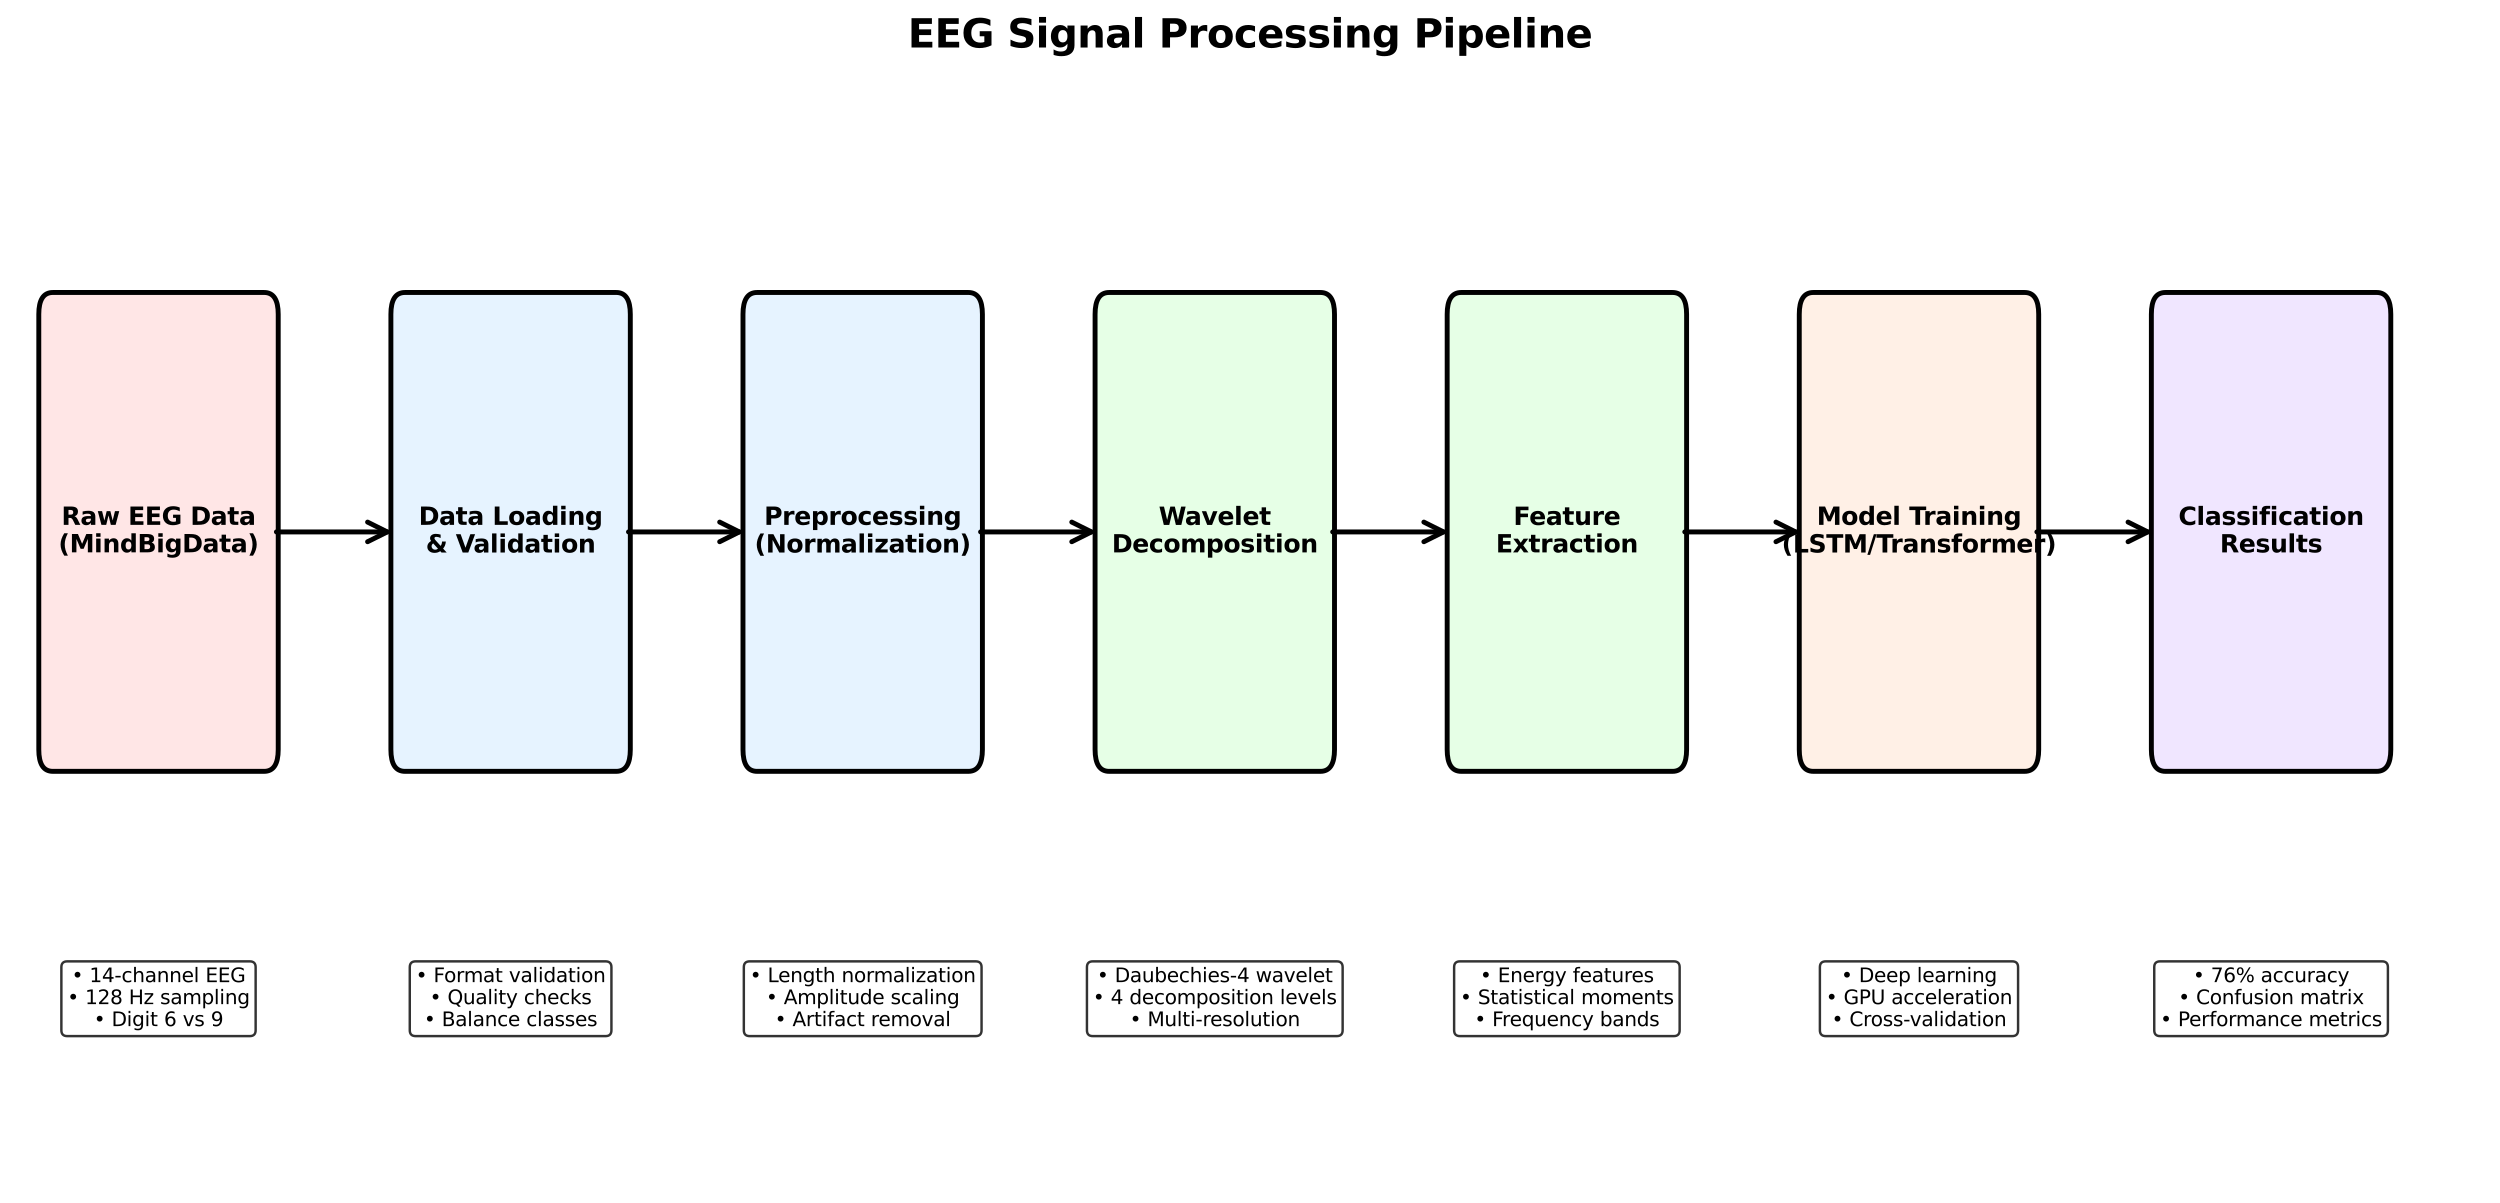 <?xml version="1.0" encoding="utf-8" standalone="no"?>
<!DOCTYPE svg PUBLIC "-//W3C//DTD SVG 1.1//EN"
  "http://www.w3.org/Graphics/SVG/1.1/DTD/svg11.dtd">
<svg xmlns:xlink="http://www.w3.org/1999/xlink" width="1018.8pt" height="490.077pt" viewBox="0 0 1018.8 490.077" xmlns="http://www.w3.org/2000/svg" version="1.1">
 <defs>
  <style type="text/css">*{stroke-linejoin: round; stroke-linecap: butt}</style>
 </defs>
 <g id="figure_1">
  <g id="patch_1">
   <path d="M 0 490.077 
L 1018.8 490.077 
L 1018.8 0 
L 0 0 
z
" style="fill: #ffffff"/>
  </g>
  <g id="axes_1">
   <g id="patch_2">
    <path d="M 21.549 314.34 
L 107.64 314.34 
Q 113.379 314.34 113.379 305.469 
L 113.379 128.061 
Q 113.379 119.191 107.64 119.191 
L 21.549 119.191 
Q 15.809 119.191 15.809 128.061 
L 15.809 305.469 
Q 15.809 314.34 21.549 314.34 
z
" clip-path="url(#pe862fefd45)" style="fill: #ffe6e6; stroke: #000000; stroke-width: 2; stroke-linejoin: miter"/>
   </g>
   <g id="patch_3">
    <path d="M 112.639 216.766 
Q 136.337 216.766 157.8 216.766 
" style="fill: none; stroke: #000000; stroke-width: 2; stroke-linecap: round"/>
    <path d="M 149.8 212.766 
L 157.8 216.766 
L 149.8 220.766 
" style="fill: none; stroke: #000000; stroke-width: 2; stroke-linecap: round"/>
   </g>
   <g id="patch_4">
    <path d="M 165.034 314.34 
L 251.126 314.34 
Q 256.865 314.34 256.865 305.469 
L 256.865 128.061 
Q 256.865 119.191 251.126 119.191 
L 165.034 119.191 
Q 159.295 119.191 159.295 128.061 
L 159.295 305.469 
Q 159.295 314.34 165.034 314.34 
z
" clip-path="url(#pe862fefd45)" style="fill: #e6f3ff; stroke: #000000; stroke-width: 2; stroke-linejoin: miter"/>
   </g>
   <g id="patch_5">
    <path d="M 256.125 216.766 
Q 279.823 216.766 301.286 216.766 
" style="fill: none; stroke: #000000; stroke-width: 2; stroke-linecap: round"/>
    <path d="M 293.286 212.766 
L 301.286 216.766 
L 293.286 220.766 
" style="fill: none; stroke: #000000; stroke-width: 2; stroke-linecap: round"/>
   </g>
   <g id="patch_6">
    <path d="M 308.52 314.34 
L 394.611 314.34 
Q 400.351 314.34 400.351 305.469 
L 400.351 128.061 
Q 400.351 119.191 394.611 119.191 
L 308.52 119.191 
Q 302.781 119.191 302.781 128.061 
L 302.781 305.469 
Q 302.781 314.34 308.52 314.34 
z
" clip-path="url(#pe862fefd45)" style="fill: #e6f3ff; stroke: #000000; stroke-width: 2; stroke-linejoin: miter"/>
   </g>
   <g id="patch_7">
    <path d="M 399.61 216.766 
Q 423.309 216.766 444.771 216.766 
" style="fill: none; stroke: #000000; stroke-width: 2; stroke-linecap: round"/>
    <path d="M 436.771 212.766 
L 444.771 216.766 
L 436.771 220.766 
" style="fill: none; stroke: #000000; stroke-width: 2; stroke-linecap: round"/>
   </g>
   <g id="patch_8">
    <path d="M 452.006 314.34 
L 538.097 314.34 
Q 543.837 314.34 543.837 305.469 
L 543.837 128.061 
Q 543.837 119.191 538.097 119.191 
L 452.006 119.191 
Q 446.266 119.191 446.266 128.061 
L 446.266 305.469 
Q 446.266 314.34 452.006 314.34 
z
" clip-path="url(#pe862fefd45)" style="fill: #e6ffe6; stroke: #000000; stroke-width: 2; stroke-linejoin: miter"/>
   </g>
   <g id="patch_9">
    <path d="M 543.096 216.766 
Q 566.795 216.766 588.257 216.766 
" style="fill: none; stroke: #000000; stroke-width: 2; stroke-linecap: round"/>
    <path d="M 580.257 212.766 
L 588.257 216.766 
L 580.257 220.766 
" style="fill: none; stroke: #000000; stroke-width: 2; stroke-linecap: round"/>
   </g>
   <g id="patch_10">
    <path d="M 595.491 314.34 
L 681.583 314.34 
Q 687.322 314.34 687.322 305.469 
L 687.322 128.061 
Q 687.322 119.191 681.583 119.191 
L 595.491 119.191 
Q 589.752 119.191 589.752 128.061 
L 589.752 305.469 
Q 589.752 314.34 595.491 314.34 
z
" clip-path="url(#pe862fefd45)" style="fill: #e6ffe6; stroke: #000000; stroke-width: 2; stroke-linejoin: miter"/>
   </g>
   <g id="patch_11">
    <path d="M 686.582 216.766 
Q 710.28 216.766 731.743 216.766 
" style="fill: none; stroke: #000000; stroke-width: 2; stroke-linecap: round"/>
    <path d="M 723.743 212.766 
L 731.743 216.766 
L 723.743 220.766 
" style="fill: none; stroke: #000000; stroke-width: 2; stroke-linecap: round"/>
   </g>
   <g id="patch_12">
    <path d="M 738.977 314.34 
L 825.069 314.34 
Q 830.808 314.34 830.808 305.469 
L 830.808 128.061 
Q 830.808 119.191 825.069 119.191 
L 738.977 119.191 
Q 733.238 119.191 733.238 128.061 
L 733.238 305.469 
Q 733.238 314.34 738.977 314.34 
z
" clip-path="url(#pe862fefd45)" style="fill: #fff0e6; stroke: #000000; stroke-width: 2; stroke-linejoin: miter"/>
   </g>
   <g id="patch_13">
    <path d="M 830.067 216.766 
Q 853.766 216.766 875.228 216.766 
" style="fill: none; stroke: #000000; stroke-width: 2; stroke-linecap: round"/>
    <path d="M 867.228 212.766 
L 875.228 216.766 
L 867.228 220.766 
" style="fill: none; stroke: #000000; stroke-width: 2; stroke-linecap: round"/>
   </g>
   <g id="patch_14">
    <path d="M 882.463 314.34 
L 968.554 314.34 
Q 974.294 314.34 974.294 305.469 
L 974.294 128.061 
Q 974.294 119.191 968.554 119.191 
L 882.463 119.191 
Q 876.723 119.191 876.723 128.061 
L 876.723 305.469 
Q 876.723 314.34 882.463 314.34 
z
" clip-path="url(#pe862fefd45)" style="fill: #f0e6ff; stroke: #000000; stroke-width: 2; stroke-linejoin: miter"/>
   </g>
   <g id="text_1">
    <!-- Raw EEG Data -->
    <g transform="translate(25.045 213.887) scale(0.1 -0.1)">
     <defs>
      <path id="DejaVuSans-Bold-52" d="M 2297 2597 
Q 2675 2597 2839 2737 
Q 3003 2878 3003 3200 
Q 3003 3519 2839 3656 
Q 2675 3794 2297 3794 
L 1791 3794 
L 1791 2597 
L 2297 2597 
z
M 1791 1766 
L 1791 0 
L 588 0 
L 588 4666 
L 2425 4666 
Q 3347 4666 3776 4356 
Q 4206 4047 4206 3378 
Q 4206 2916 3982 2619 
Q 3759 2322 3309 2181 
Q 3556 2125 3751 1926 
Q 3947 1728 4147 1325 
L 4800 0 
L 3519 0 
L 2950 1159 
Q 2778 1509 2601 1637 
Q 2425 1766 2131 1766 
L 1791 1766 
z
" transform="scale(0.016)"/>
      <path id="DejaVuSans-Bold-61" d="M 2106 1575 
Q 1756 1575 1579 1456 
Q 1403 1338 1403 1106 
Q 1403 894 1545 773 
Q 1688 653 1941 653 
Q 2256 653 2472 879 
Q 2688 1106 2688 1447 
L 2688 1575 
L 2106 1575 
z
M 3816 1997 
L 3816 0 
L 2688 0 
L 2688 519 
Q 2463 200 2181 54 
Q 1900 -91 1497 -91 
Q 953 -91 614 226 
Q 275 544 275 1050 
Q 275 1666 698 1953 
Q 1122 2241 2028 2241 
L 2688 2241 
L 2688 2328 
Q 2688 2594 2478 2717 
Q 2269 2841 1825 2841 
Q 1466 2841 1156 2769 
Q 847 2697 581 2553 
L 581 3406 
Q 941 3494 1303 3539 
Q 1666 3584 2028 3584 
Q 2975 3584 3395 3211 
Q 3816 2838 3816 1997 
z
" transform="scale(0.016)"/>
      <path id="DejaVuSans-Bold-77" d="M 225 3500 
L 1313 3500 
L 1900 1088 
L 2491 3500 
L 3425 3500 
L 4013 1113 
L 4603 3500 
L 5691 3500 
L 4769 0 
L 3547 0 
L 2956 2406 
L 2369 0 
L 1147 0 
L 225 3500 
z
" transform="scale(0.016)"/>
      <path id="DejaVuSans-Bold-20" transform="scale(0.016)"/>
      <path id="DejaVuSans-Bold-45" d="M 588 4666 
L 3834 4666 
L 3834 3756 
L 1791 3756 
L 1791 2888 
L 3713 2888 
L 3713 1978 
L 1791 1978 
L 1791 909 
L 3903 909 
L 3903 0 
L 588 0 
L 588 4666 
z
" transform="scale(0.016)"/>
      <path id="DejaVuSans-Bold-47" d="M 4781 347 
Q 4331 128 3847 18 
Q 3363 -91 2847 -91 
Q 1681 -91 1000 561 
Q 319 1213 319 2328 
Q 319 3456 1012 4103 
Q 1706 4750 2913 4750 
Q 3378 4750 3804 4662 
Q 4231 4575 4609 4403 
L 4609 3438 
Q 4219 3659 3833 3768 
Q 3447 3878 3059 3878 
Q 2341 3878 1952 3476 
Q 1563 3075 1563 2328 
Q 1563 1588 1938 1184 
Q 2313 781 3003 781 
Q 3191 781 3352 804 
Q 3513 828 3641 878 
L 3641 1784 
L 2906 1784 
L 2906 2591 
L 4781 2591 
L 4781 347 
z
" transform="scale(0.016)"/>
      <path id="DejaVuSans-Bold-44" d="M 1791 3756 
L 1791 909 
L 2222 909 
Q 2959 909 3348 1275 
Q 3738 1641 3738 2338 
Q 3738 3031 3350 3393 
Q 2963 3756 2222 3756 
L 1791 3756 
z
M 588 4666 
L 1856 4666 
Q 2919 4666 3439 4514 
Q 3959 4363 4331 4000 
Q 4659 3684 4818 3271 
Q 4978 2859 4978 2338 
Q 4978 1809 4818 1395 
Q 4659 981 4331 666 
Q 3956 303 3431 151 
Q 2906 0 1856 0 
L 588 0 
L 588 4666 
z
" transform="scale(0.016)"/>
      <path id="DejaVuSans-Bold-74" d="M 1759 4494 
L 1759 3500 
L 2913 3500 
L 2913 2700 
L 1759 2700 
L 1759 1216 
Q 1759 972 1856 886 
Q 1953 800 2241 800 
L 2816 800 
L 2816 0 
L 1856 0 
Q 1194 0 917 276 
Q 641 553 641 1216 
L 641 2700 
L 84 2700 
L 84 3500 
L 641 3500 
L 641 4494 
L 1759 4494 
z
" transform="scale(0.016)"/>
     </defs>
     <use xlink:href="#DejaVuSans-Bold-52"/>
     <use xlink:href="#DejaVuSans-Bold-61" transform="translate(77.002 0)"/>
     <use xlink:href="#DejaVuSans-Bold-77" transform="translate(144.482 0)"/>
     <use xlink:href="#DejaVuSans-Bold-20" transform="translate(236.865 0)"/>
     <use xlink:href="#DejaVuSans-Bold-45" transform="translate(271.68 0)"/>
     <use xlink:href="#DejaVuSans-Bold-45" transform="translate(339.99 0)"/>
     <use xlink:href="#DejaVuSans-Bold-47" transform="translate(408.301 0)"/>
     <use xlink:href="#DejaVuSans-Bold-20" transform="translate(490.381 0)"/>
     <use xlink:href="#DejaVuSans-Bold-44" transform="translate(525.195 0)"/>
     <use xlink:href="#DejaVuSans-Bold-61" transform="translate(608.203 0)"/>
     <use xlink:href="#DejaVuSans-Bold-74" transform="translate(675.684 0)"/>
     <use xlink:href="#DejaVuSans-Bold-61" transform="translate(723.486 0)"/>
    </g>
    <!-- (MindBigData) -->
    <g transform="translate(23.803 225.085) scale(0.1 -0.1)">
     <defs>
      <path id="DejaVuSans-Bold-28" d="M 2413 -844 
L 1484 -844 
Q 1006 -72 778 623 
Q 550 1319 550 2003 
Q 550 2688 779 3389 
Q 1009 4091 1484 4856 
L 2413 4856 
Q 2013 4116 1813 3408 
Q 1613 2700 1613 2009 
Q 1613 1319 1811 609 
Q 2009 -100 2413 -844 
z
" transform="scale(0.016)"/>
      <path id="DejaVuSans-Bold-4d" d="M 588 4666 
L 2119 4666 
L 3181 2169 
L 4250 4666 
L 5778 4666 
L 5778 0 
L 4641 0 
L 4641 3413 
L 3566 897 
L 2803 897 
L 1728 3413 
L 1728 0 
L 588 0 
L 588 4666 
z
" transform="scale(0.016)"/>
      <path id="DejaVuSans-Bold-69" d="M 538 3500 
L 1656 3500 
L 1656 0 
L 538 0 
L 538 3500 
z
M 538 4863 
L 1656 4863 
L 1656 3950 
L 538 3950 
L 538 4863 
z
" transform="scale(0.016)"/>
      <path id="DejaVuSans-Bold-6e" d="M 4056 2131 
L 4056 0 
L 2931 0 
L 2931 347 
L 2931 1631 
Q 2931 2084 2911 2256 
Q 2891 2428 2841 2509 
Q 2775 2619 2662 2680 
Q 2550 2741 2406 2741 
Q 2056 2741 1856 2470 
Q 1656 2200 1656 1722 
L 1656 0 
L 538 0 
L 538 3500 
L 1656 3500 
L 1656 2988 
Q 1909 3294 2193 3439 
Q 2478 3584 2822 3584 
Q 3428 3584 3742 3212 
Q 4056 2841 4056 2131 
z
" transform="scale(0.016)"/>
      <path id="DejaVuSans-Bold-64" d="M 2919 2988 
L 2919 4863 
L 4044 4863 
L 4044 0 
L 2919 0 
L 2919 506 
Q 2688 197 2409 53 
Q 2131 -91 1766 -91 
Q 1119 -91 703 423 
Q 288 938 288 1747 
Q 288 2556 703 3070 
Q 1119 3584 1766 3584 
Q 2128 3584 2408 3439 
Q 2688 3294 2919 2988 
z
M 2181 722 
Q 2541 722 2730 984 
Q 2919 1247 2919 1747 
Q 2919 2247 2730 2509 
Q 2541 2772 2181 2772 
Q 1825 2772 1636 2509 
Q 1447 2247 1447 1747 
Q 1447 1247 1636 984 
Q 1825 722 2181 722 
z
" transform="scale(0.016)"/>
      <path id="DejaVuSans-Bold-42" d="M 2456 2859 
Q 2741 2859 2887 2984 
Q 3034 3109 3034 3353 
Q 3034 3594 2887 3720 
Q 2741 3847 2456 3847 
L 1791 3847 
L 1791 2859 
L 2456 2859 
z
M 2497 819 
Q 2859 819 3042 972 
Q 3225 1125 3225 1434 
Q 3225 1738 3044 1889 
Q 2863 2041 2497 2041 
L 1791 2041 
L 1791 819 
L 2497 819 
z
M 3616 2497 
Q 4003 2384 4215 2081 
Q 4428 1778 4428 1338 
Q 4428 663 3972 331 
Q 3516 0 2584 0 
L 588 0 
L 588 4666 
L 2394 4666 
Q 3366 4666 3802 4372 
Q 4238 4078 4238 3431 
Q 4238 3091 4078 2852 
Q 3919 2613 3616 2497 
z
" transform="scale(0.016)"/>
      <path id="DejaVuSans-Bold-67" d="M 2919 594 
Q 2688 288 2409 144 
Q 2131 0 1766 0 
Q 1125 0 706 504 
Q 288 1009 288 1791 
Q 288 2575 706 3076 
Q 1125 3578 1766 3578 
Q 2131 3578 2409 3434 
Q 2688 3291 2919 2981 
L 2919 3500 
L 4044 3500 
L 4044 353 
Q 4044 -491 3511 -936 
Q 2978 -1381 1966 -1381 
Q 1638 -1381 1331 -1331 
Q 1025 -1281 716 -1178 
L 716 -306 
Q 1009 -475 1290 -558 
Q 1572 -641 1856 -641 
Q 2406 -641 2662 -400 
Q 2919 -159 2919 353 
L 2919 594 
z
M 2181 2772 
Q 1834 2772 1640 2515 
Q 1447 2259 1447 1791 
Q 1447 1309 1634 1061 
Q 1822 813 2181 813 
Q 2531 813 2725 1069 
Q 2919 1325 2919 1791 
Q 2919 2259 2725 2515 
Q 2531 2772 2181 2772 
z
" transform="scale(0.016)"/>
      <path id="DejaVuSans-Bold-29" d="M 513 -844 
Q 913 -100 1113 609 
Q 1313 1319 1313 2009 
Q 1313 2700 1113 3408 
Q 913 4116 513 4856 
L 1441 4856 
Q 1916 4091 2145 3389 
Q 2375 2688 2375 2003 
Q 2375 1319 2147 623 
Q 1919 -72 1441 -844 
L 513 -844 
z
" transform="scale(0.016)"/>
     </defs>
     <use xlink:href="#DejaVuSans-Bold-28"/>
     <use xlink:href="#DejaVuSans-Bold-4d" transform="translate(45.703 0)"/>
     <use xlink:href="#DejaVuSans-Bold-69" transform="translate(145.215 0)"/>
     <use xlink:href="#DejaVuSans-Bold-6e" transform="translate(179.492 0)"/>
     <use xlink:href="#DejaVuSans-Bold-64" transform="translate(250.684 0)"/>
     <use xlink:href="#DejaVuSans-Bold-42" transform="translate(322.266 0)"/>
     <use xlink:href="#DejaVuSans-Bold-69" transform="translate(398.486 0)"/>
     <use xlink:href="#DejaVuSans-Bold-67" transform="translate(432.764 0)"/>
     <use xlink:href="#DejaVuSans-Bold-44" transform="translate(504.346 0)"/>
     <use xlink:href="#DejaVuSans-Bold-61" transform="translate(587.354 0)"/>
     <use xlink:href="#DejaVuSans-Bold-74" transform="translate(654.834 0)"/>
     <use xlink:href="#DejaVuSans-Bold-61" transform="translate(702.637 0)"/>
     <use xlink:href="#DejaVuSans-Bold-29" transform="translate(770.117 0)"/>
    </g>
   </g>
   <g id="text_2">
    <!-- Data Loading -->
    <g transform="translate(170.624 213.887) scale(0.1 -0.1)">
     <defs>
      <path id="DejaVuSans-Bold-4c" d="M 588 4666 
L 1791 4666 
L 1791 909 
L 3903 909 
L 3903 0 
L 588 0 
L 588 4666 
z
" transform="scale(0.016)"/>
      <path id="DejaVuSans-Bold-6f" d="M 2203 2784 
Q 1831 2784 1636 2517 
Q 1441 2250 1441 1747 
Q 1441 1244 1636 976 
Q 1831 709 2203 709 
Q 2569 709 2762 976 
Q 2956 1244 2956 1747 
Q 2956 2250 2762 2517 
Q 2569 2784 2203 2784 
z
M 2203 3584 
Q 3106 3584 3614 3096 
Q 4122 2609 4122 1747 
Q 4122 884 3614 396 
Q 3106 -91 2203 -91 
Q 1297 -91 786 396 
Q 275 884 275 1747 
Q 275 2609 786 3096 
Q 1297 3584 2203 3584 
z
" transform="scale(0.016)"/>
     </defs>
     <use xlink:href="#DejaVuSans-Bold-44"/>
     <use xlink:href="#DejaVuSans-Bold-61" transform="translate(83.008 0)"/>
     <use xlink:href="#DejaVuSans-Bold-74" transform="translate(150.488 0)"/>
     <use xlink:href="#DejaVuSans-Bold-61" transform="translate(198.291 0)"/>
     <use xlink:href="#DejaVuSans-Bold-20" transform="translate(265.771 0)"/>
     <use xlink:href="#DejaVuSans-Bold-4c" transform="translate(300.586 0)"/>
     <use xlink:href="#DejaVuSans-Bold-6f" transform="translate(364.307 0)"/>
     <use xlink:href="#DejaVuSans-Bold-61" transform="translate(433.008 0)"/>
     <use xlink:href="#DejaVuSans-Bold-64" transform="translate(500.488 0)"/>
     <use xlink:href="#DejaVuSans-Bold-69" transform="translate(572.07 0)"/>
     <use xlink:href="#DejaVuSans-Bold-6e" transform="translate(606.348 0)"/>
     <use xlink:href="#DejaVuSans-Bold-67" transform="translate(677.539 0)"/>
    </g>
    <!-- &amp; Validation -->
    <g transform="translate(173.531 225.163) scale(0.1 -0.1)">
     <defs>
      <path id="DejaVuSans-Bold-26" d="M 2497 3097 
L 3775 1691 
Q 3941 1909 4027 2181 
Q 4113 2453 4128 2797 
L 5100 2797 
Q 5053 2228 4879 1784 
Q 4706 1341 4397 1006 
L 5313 0 
L 3988 0 
L 3681 341 
Q 3353 122 2990 15 
Q 2628 -91 2222 -91 
Q 1400 -91 892 342 
Q 384 775 384 1459 
Q 384 1916 607 2267 
Q 831 2619 1338 2950 
Q 1206 3116 1143 3281 
Q 1081 3447 1081 3628 
Q 1081 4138 1478 4444 
Q 1875 4750 2534 4750 
Q 2819 4750 3126 4704 
Q 3434 4659 3769 4569 
L 3769 3700 
Q 3475 3850 3212 3922 
Q 2950 3994 2700 3994 
Q 2459 3994 2326 3901 
Q 2194 3809 2194 3641 
Q 2194 3534 2270 3398 
Q 2347 3263 2497 3097 
z
M 1875 2322 
Q 1672 2175 1569 1989 
Q 1466 1803 1466 1581 
Q 1466 1222 1731 969 
Q 1997 716 2369 716 
Q 2578 716 2759 780 
Q 2941 844 3097 972 
L 1875 2322 
z
" transform="scale(0.016)"/>
      <path id="DejaVuSans-Bold-56" d="M 31 4666 
L 1241 4666 
L 2478 1222 
L 3713 4666 
L 4922 4666 
L 3194 0 
L 1759 0 
L 31 4666 
z
" transform="scale(0.016)"/>
      <path id="DejaVuSans-Bold-6c" d="M 538 4863 
L 1656 4863 
L 1656 0 
L 538 0 
L 538 4863 
z
" transform="scale(0.016)"/>
     </defs>
     <use xlink:href="#DejaVuSans-Bold-26"/>
     <use xlink:href="#DejaVuSans-Bold-20" transform="translate(87.207 0)"/>
     <use xlink:href="#DejaVuSans-Bold-56" transform="translate(122.021 0)"/>
     <use xlink:href="#DejaVuSans-Bold-61" transform="translate(193.914 0)"/>
     <use xlink:href="#DejaVuSans-Bold-6c" transform="translate(261.395 0)"/>
     <use xlink:href="#DejaVuSans-Bold-69" transform="translate(295.672 0)"/>
     <use xlink:href="#DejaVuSans-Bold-64" transform="translate(329.949 0)"/>
     <use xlink:href="#DejaVuSans-Bold-61" transform="translate(401.531 0)"/>
     <use xlink:href="#DejaVuSans-Bold-74" transform="translate(469.012 0)"/>
     <use xlink:href="#DejaVuSans-Bold-69" transform="translate(516.814 0)"/>
     <use xlink:href="#DejaVuSans-Bold-6f" transform="translate(551.092 0)"/>
     <use xlink:href="#DejaVuSans-Bold-6e" transform="translate(619.793 0)"/>
    </g>
   </g>
   <g id="text_3">
    <!-- Preprocessing -->
    <g transform="translate(311.405 213.887) scale(0.1 -0.1)">
     <defs>
      <path id="DejaVuSans-Bold-50" d="M 588 4666 
L 2584 4666 
Q 3475 4666 3951 4270 
Q 4428 3875 4428 3144 
Q 4428 2409 3951 2014 
Q 3475 1619 2584 1619 
L 1791 1619 
L 1791 0 
L 588 0 
L 588 4666 
z
M 1791 3794 
L 1791 2491 
L 2456 2491 
Q 2806 2491 2997 2661 
Q 3188 2831 3188 3144 
Q 3188 3456 2997 3625 
Q 2806 3794 2456 3794 
L 1791 3794 
z
" transform="scale(0.016)"/>
      <path id="DejaVuSans-Bold-72" d="M 3138 2547 
Q 2991 2616 2845 2648 
Q 2700 2681 2553 2681 
Q 2122 2681 1889 2404 
Q 1656 2128 1656 1613 
L 1656 0 
L 538 0 
L 538 3500 
L 1656 3500 
L 1656 2925 
Q 1872 3269 2151 3426 
Q 2431 3584 2822 3584 
Q 2878 3584 2943 3579 
Q 3009 3575 3134 3559 
L 3138 2547 
z
" transform="scale(0.016)"/>
      <path id="DejaVuSans-Bold-65" d="M 4031 1759 
L 4031 1441 
L 1416 1441 
Q 1456 1047 1700 850 
Q 1944 653 2381 653 
Q 2734 653 3104 758 
Q 3475 863 3866 1075 
L 3866 213 
Q 3469 63 3072 -14 
Q 2675 -91 2278 -91 
Q 1328 -91 801 392 
Q 275 875 275 1747 
Q 275 2603 792 3093 
Q 1309 3584 2216 3584 
Q 3041 3584 3536 3087 
Q 4031 2591 4031 1759 
z
M 2881 2131 
Q 2881 2450 2695 2645 
Q 2509 2841 2209 2841 
Q 1884 2841 1681 2658 
Q 1478 2475 1428 2131 
L 2881 2131 
z
" transform="scale(0.016)"/>
      <path id="DejaVuSans-Bold-70" d="M 1656 506 
L 1656 -1331 
L 538 -1331 
L 538 3500 
L 1656 3500 
L 1656 2988 
Q 1888 3294 2169 3439 
Q 2450 3584 2816 3584 
Q 3463 3584 3878 3070 
Q 4294 2556 4294 1747 
Q 4294 938 3878 423 
Q 3463 -91 2816 -91 
Q 2450 -91 2169 54 
Q 1888 200 1656 506 
z
M 2400 2772 
Q 2041 2772 1848 2508 
Q 1656 2244 1656 1747 
Q 1656 1250 1848 986 
Q 2041 722 2400 722 
Q 2759 722 2948 984 
Q 3138 1247 3138 1747 
Q 3138 2247 2948 2509 
Q 2759 2772 2400 2772 
z
" transform="scale(0.016)"/>
      <path id="DejaVuSans-Bold-63" d="M 3366 3391 
L 3366 2478 
Q 3138 2634 2908 2709 
Q 2678 2784 2431 2784 
Q 1963 2784 1702 2511 
Q 1441 2238 1441 1747 
Q 1441 1256 1702 982 
Q 1963 709 2431 709 
Q 2694 709 2930 787 
Q 3166 866 3366 1019 
L 3366 103 
Q 3103 6 2833 -42 
Q 2563 -91 2291 -91 
Q 1344 -91 809 395 
Q 275 881 275 1747 
Q 275 2613 809 3098 
Q 1344 3584 2291 3584 
Q 2566 3584 2833 3536 
Q 3100 3488 3366 3391 
z
" transform="scale(0.016)"/>
      <path id="DejaVuSans-Bold-73" d="M 3272 3391 
L 3272 2541 
Q 2913 2691 2578 2766 
Q 2244 2841 1947 2841 
Q 1628 2841 1473 2761 
Q 1319 2681 1319 2516 
Q 1319 2381 1436 2309 
Q 1553 2238 1856 2203 
L 2053 2175 
Q 2913 2066 3209 1816 
Q 3506 1566 3506 1031 
Q 3506 472 3093 190 
Q 2681 -91 1863 -91 
Q 1516 -91 1145 -36 
Q 775 19 384 128 
L 384 978 
Q 719 816 1070 734 
Q 1422 653 1784 653 
Q 2113 653 2278 743 
Q 2444 834 2444 1013 
Q 2444 1163 2330 1236 
Q 2216 1309 1875 1350 
L 1678 1375 
Q 931 1469 631 1722 
Q 331 1975 331 2491 
Q 331 3047 712 3315 
Q 1094 3584 1881 3584 
Q 2191 3584 2531 3537 
Q 2872 3491 3272 3391 
z
" transform="scale(0.016)"/>
     </defs>
     <use xlink:href="#DejaVuSans-Bold-50"/>
     <use xlink:href="#DejaVuSans-Bold-72" transform="translate(73.291 0)"/>
     <use xlink:href="#DejaVuSans-Bold-65" transform="translate(122.607 0)"/>
     <use xlink:href="#DejaVuSans-Bold-70" transform="translate(190.43 0)"/>
     <use xlink:href="#DejaVuSans-Bold-72" transform="translate(262.012 0)"/>
     <use xlink:href="#DejaVuSans-Bold-6f" transform="translate(311.328 0)"/>
     <use xlink:href="#DejaVuSans-Bold-63" transform="translate(380.029 0)"/>
     <use xlink:href="#DejaVuSans-Bold-65" transform="translate(439.307 0)"/>
     <use xlink:href="#DejaVuSans-Bold-73" transform="translate(507.129 0)"/>
     <use xlink:href="#DejaVuSans-Bold-73" transform="translate(566.65 0)"/>
     <use xlink:href="#DejaVuSans-Bold-69" transform="translate(626.172 0)"/>
     <use xlink:href="#DejaVuSans-Bold-6e" transform="translate(660.449 0)"/>
     <use xlink:href="#DejaVuSans-Bold-67" transform="translate(731.641 0)"/>
    </g>
    <!-- (Normalization) -->
    <g transform="translate(307.515 225.163) scale(0.1 -0.1)">
     <defs>
      <path id="DejaVuSans-Bold-4e" d="M 588 4666 
L 1931 4666 
L 3628 1466 
L 3628 4666 
L 4769 4666 
L 4769 0 
L 3425 0 
L 1728 3200 
L 1728 0 
L 588 0 
L 588 4666 
z
" transform="scale(0.016)"/>
      <path id="DejaVuSans-Bold-6d" d="M 3781 2919 
Q 3994 3244 4286 3414 
Q 4578 3584 4928 3584 
Q 5531 3584 5847 3212 
Q 6163 2841 6163 2131 
L 6163 0 
L 5038 0 
L 5038 1825 
Q 5041 1866 5042 1909 
Q 5044 1953 5044 2034 
Q 5044 2406 4934 2573 
Q 4825 2741 4581 2741 
Q 4263 2741 4089 2478 
Q 3916 2216 3909 1719 
L 3909 0 
L 2784 0 
L 2784 1825 
Q 2784 2406 2684 2573 
Q 2584 2741 2328 2741 
Q 2006 2741 1831 2477 
Q 1656 2213 1656 1722 
L 1656 0 
L 531 0 
L 531 3500 
L 1656 3500 
L 1656 2988 
Q 1863 3284 2130 3434 
Q 2397 3584 2719 3584 
Q 3081 3584 3359 3409 
Q 3638 3234 3781 2919 
z
" transform="scale(0.016)"/>
      <path id="DejaVuSans-Bold-7a" d="M 366 3500 
L 3419 3500 
L 3419 2719 
L 1575 800 
L 3419 800 
L 3419 0 
L 288 0 
L 288 781 
L 2131 2700 
L 366 2700 
L 366 3500 
z
" transform="scale(0.016)"/>
     </defs>
     <use xlink:href="#DejaVuSans-Bold-28"/>
     <use xlink:href="#DejaVuSans-Bold-4e" transform="translate(45.703 0)"/>
     <use xlink:href="#DejaVuSans-Bold-6f" transform="translate(129.395 0)"/>
     <use xlink:href="#DejaVuSans-Bold-72" transform="translate(198.096 0)"/>
     <use xlink:href="#DejaVuSans-Bold-6d" transform="translate(247.412 0)"/>
     <use xlink:href="#DejaVuSans-Bold-61" transform="translate(351.611 0)"/>
     <use xlink:href="#DejaVuSans-Bold-6c" transform="translate(419.092 0)"/>
     <use xlink:href="#DejaVuSans-Bold-69" transform="translate(453.369 0)"/>
     <use xlink:href="#DejaVuSans-Bold-7a" transform="translate(487.646 0)"/>
     <use xlink:href="#DejaVuSans-Bold-61" transform="translate(545.85 0)"/>
     <use xlink:href="#DejaVuSans-Bold-74" transform="translate(613.33 0)"/>
     <use xlink:href="#DejaVuSans-Bold-69" transform="translate(661.133 0)"/>
     <use xlink:href="#DejaVuSans-Bold-6f" transform="translate(695.41 0)"/>
     <use xlink:href="#DejaVuSans-Bold-6e" transform="translate(764.111 0)"/>
     <use xlink:href="#DejaVuSans-Bold-29" transform="translate(835.303 0)"/>
    </g>
   </g>
   <g id="text_4">
    <!-- Wavelet -->
    <g transform="translate(472.198 213.926) scale(0.1 -0.1)">
     <defs>
      <path id="DejaVuSans-Bold-57" d="M 191 4666 
L 1344 4666 
L 2150 1275 
L 2950 4666 
L 4109 4666 
L 4909 1275 
L 5716 4666 
L 6859 4666 
L 5759 0 
L 4372 0 
L 3525 3547 
L 2688 0 
L 1300 0 
L 191 4666 
z
" transform="scale(0.016)"/>
      <path id="DejaVuSans-Bold-76" d="M 97 3500 
L 1216 3500 
L 2088 1081 
L 2956 3500 
L 4078 3500 
L 2700 0 
L 1472 0 
L 97 3500 
z
" transform="scale(0.016)"/>
     </defs>
     <use xlink:href="#DejaVuSans-Bold-57"/>
     <use xlink:href="#DejaVuSans-Bold-61" transform="translate(106.678 0)"/>
     <use xlink:href="#DejaVuSans-Bold-76" transform="translate(174.158 0)"/>
     <use xlink:href="#DejaVuSans-Bold-65" transform="translate(239.344 0)"/>
     <use xlink:href="#DejaVuSans-Bold-6c" transform="translate(307.166 0)"/>
     <use xlink:href="#DejaVuSans-Bold-65" transform="translate(341.443 0)"/>
     <use xlink:href="#DejaVuSans-Bold-74" transform="translate(409.266 0)"/>
    </g>
    <!-- Decomposition -->
    <g transform="translate(453.098 225.124) scale(0.1 -0.1)">
     <use xlink:href="#DejaVuSans-Bold-44"/>
     <use xlink:href="#DejaVuSans-Bold-65" transform="translate(83.008 0)"/>
     <use xlink:href="#DejaVuSans-Bold-63" transform="translate(150.83 0)"/>
     <use xlink:href="#DejaVuSans-Bold-6f" transform="translate(210.107 0)"/>
     <use xlink:href="#DejaVuSans-Bold-6d" transform="translate(278.809 0)"/>
     <use xlink:href="#DejaVuSans-Bold-70" transform="translate(383.008 0)"/>
     <use xlink:href="#DejaVuSans-Bold-6f" transform="translate(454.59 0)"/>
     <use xlink:href="#DejaVuSans-Bold-73" transform="translate(523.291 0)"/>
     <use xlink:href="#DejaVuSans-Bold-69" transform="translate(582.812 0)"/>
     <use xlink:href="#DejaVuSans-Bold-74" transform="translate(617.09 0)"/>
     <use xlink:href="#DejaVuSans-Bold-69" transform="translate(664.893 0)"/>
     <use xlink:href="#DejaVuSans-Bold-6f" transform="translate(699.17 0)"/>
     <use xlink:href="#DejaVuSans-Bold-6e" transform="translate(767.871 0)"/>
    </g>
   </g>
   <g id="text_5">
    <!-- Feature -->
    <g transform="translate(616.75 213.926) scale(0.1 -0.1)">
     <defs>
      <path id="DejaVuSans-Bold-46" d="M 588 4666 
L 3834 4666 
L 3834 3756 
L 1791 3756 
L 1791 2888 
L 3713 2888 
L 3713 1978 
L 1791 1978 
L 1791 0 
L 588 0 
L 588 4666 
z
" transform="scale(0.016)"/>
      <path id="DejaVuSans-Bold-75" d="M 500 1363 
L 500 3500 
L 1625 3500 
L 1625 3150 
Q 1625 2866 1622 2436 
Q 1619 2006 1619 1863 
Q 1619 1441 1641 1255 
Q 1663 1069 1716 984 
Q 1784 875 1895 815 
Q 2006 756 2150 756 
Q 2500 756 2700 1025 
Q 2900 1294 2900 1772 
L 2900 3500 
L 4019 3500 
L 4019 0 
L 2900 0 
L 2900 506 
Q 2647 200 2364 54 
Q 2081 -91 1741 -91 
Q 1134 -91 817 281 
Q 500 653 500 1363 
z
" transform="scale(0.016)"/>
     </defs>
     <use xlink:href="#DejaVuSans-Bold-46"/>
     <use xlink:href="#DejaVuSans-Bold-65" transform="translate(64.311 0)"/>
     <use xlink:href="#DejaVuSans-Bold-61" transform="translate(132.133 0)"/>
     <use xlink:href="#DejaVuSans-Bold-74" transform="translate(199.613 0)"/>
     <use xlink:href="#DejaVuSans-Bold-75" transform="translate(247.416 0)"/>
     <use xlink:href="#DejaVuSans-Bold-72" transform="translate(318.607 0)"/>
     <use xlink:href="#DejaVuSans-Bold-65" transform="translate(367.924 0)"/>
    </g>
    <!-- Extraction -->
    <g transform="translate(609.604 225.124) scale(0.1 -0.1)">
     <defs>
      <path id="DejaVuSans-Bold-78" d="M 1422 1791 
L 159 3500 
L 1344 3500 
L 2059 2463 
L 2784 3500 
L 3969 3500 
L 2706 1797 
L 4031 0 
L 2847 0 
L 2059 1106 
L 1281 0 
L 97 0 
L 1422 1791 
z
" transform="scale(0.016)"/>
     </defs>
     <use xlink:href="#DejaVuSans-Bold-45"/>
     <use xlink:href="#DejaVuSans-Bold-78" transform="translate(68.311 0)"/>
     <use xlink:href="#DejaVuSans-Bold-74" transform="translate(132.812 0)"/>
     <use xlink:href="#DejaVuSans-Bold-72" transform="translate(180.615 0)"/>
     <use xlink:href="#DejaVuSans-Bold-61" transform="translate(229.932 0)"/>
     <use xlink:href="#DejaVuSans-Bold-63" transform="translate(297.412 0)"/>
     <use xlink:href="#DejaVuSans-Bold-74" transform="translate(356.689 0)"/>
     <use xlink:href="#DejaVuSans-Bold-69" transform="translate(404.492 0)"/>
     <use xlink:href="#DejaVuSans-Bold-6f" transform="translate(438.77 0)"/>
     <use xlink:href="#DejaVuSans-Bold-6e" transform="translate(507.471 0)"/>
    </g>
   </g>
   <g id="text_6">
    <!-- Model Training -->
    <g transform="translate(740.36 213.887) scale(0.1 -0.1)">
     <defs>
      <path id="DejaVuSans-Bold-54" d="M 31 4666 
L 4331 4666 
L 4331 3756 
L 2784 3756 
L 2784 0 
L 1581 0 
L 1581 3756 
L 31 3756 
L 31 4666 
z
" transform="scale(0.016)"/>
     </defs>
     <use xlink:href="#DejaVuSans-Bold-4d"/>
     <use xlink:href="#DejaVuSans-Bold-6f" transform="translate(99.512 0)"/>
     <use xlink:href="#DejaVuSans-Bold-64" transform="translate(168.213 0)"/>
     <use xlink:href="#DejaVuSans-Bold-65" transform="translate(239.795 0)"/>
     <use xlink:href="#DejaVuSans-Bold-6c" transform="translate(307.617 0)"/>
     <use xlink:href="#DejaVuSans-Bold-20" transform="translate(341.895 0)"/>
     <use xlink:href="#DejaVuSans-Bold-54" transform="translate(376.709 0)"/>
     <use xlink:href="#DejaVuSans-Bold-72" transform="translate(433.922 0)"/>
     <use xlink:href="#DejaVuSans-Bold-61" transform="translate(483.238 0)"/>
     <use xlink:href="#DejaVuSans-Bold-69" transform="translate(550.719 0)"/>
     <use xlink:href="#DejaVuSans-Bold-6e" transform="translate(584.996 0)"/>
     <use xlink:href="#DejaVuSans-Bold-69" transform="translate(656.188 0)"/>
     <use xlink:href="#DejaVuSans-Bold-6e" transform="translate(690.465 0)"/>
     <use xlink:href="#DejaVuSans-Bold-67" transform="translate(761.656 0)"/>
    </g>
    <!-- (LSTM/Transformer) -->
    <g transform="translate(726.074 225.163) scale(0.1 -0.1)">
     <defs>
      <path id="DejaVuSans-Bold-53" d="M 3834 4519 
L 3834 3531 
Q 3450 3703 3084 3790 
Q 2719 3878 2394 3878 
Q 1963 3878 1756 3759 
Q 1550 3641 1550 3391 
Q 1550 3203 1689 3098 
Q 1828 2994 2194 2919 
L 2706 2816 
Q 3484 2659 3812 2340 
Q 4141 2022 4141 1434 
Q 4141 663 3683 286 
Q 3225 -91 2284 -91 
Q 1841 -91 1394 -6 
Q 947 78 500 244 
L 500 1259 
Q 947 1022 1364 901 
Q 1781 781 2169 781 
Q 2563 781 2772 912 
Q 2981 1044 2981 1288 
Q 2981 1506 2839 1625 
Q 2697 1744 2272 1838 
L 1806 1941 
Q 1106 2091 782 2419 
Q 459 2747 459 3303 
Q 459 4000 909 4375 
Q 1359 4750 2203 4750 
Q 2588 4750 2994 4692 
Q 3400 4634 3834 4519 
z
" transform="scale(0.016)"/>
      <path id="DejaVuSans-Bold-2f" d="M 1644 4666 
L 2338 4666 
L 691 -594 
L 0 -594 
L 1644 4666 
z
" transform="scale(0.016)"/>
      <path id="DejaVuSans-Bold-66" d="M 2841 4863 
L 2841 4128 
L 2222 4128 
Q 1984 4128 1890 4042 
Q 1797 3956 1797 3744 
L 1797 3500 
L 2753 3500 
L 2753 2700 
L 1797 2700 
L 1797 0 
L 678 0 
L 678 2700 
L 122 2700 
L 122 3500 
L 678 3500 
L 678 3744 
Q 678 4316 997 4589 
Q 1316 4863 1984 4863 
L 2841 4863 
z
" transform="scale(0.016)"/>
     </defs>
     <use xlink:href="#DejaVuSans-Bold-28"/>
     <use xlink:href="#DejaVuSans-Bold-4c" transform="translate(45.703 0)"/>
     <use xlink:href="#DejaVuSans-Bold-53" transform="translate(109.424 0)"/>
     <use xlink:href="#DejaVuSans-Bold-54" transform="translate(181.445 0)"/>
     <use xlink:href="#DejaVuSans-Bold-4d" transform="translate(249.658 0)"/>
     <use xlink:href="#DejaVuSans-Bold-2f" transform="translate(349.17 0)"/>
     <use xlink:href="#DejaVuSans-Bold-54" transform="translate(385.693 0)"/>
     <use xlink:href="#DejaVuSans-Bold-72" transform="translate(442.906 0)"/>
     <use xlink:href="#DejaVuSans-Bold-61" transform="translate(492.223 0)"/>
     <use xlink:href="#DejaVuSans-Bold-6e" transform="translate(559.703 0)"/>
     <use xlink:href="#DejaVuSans-Bold-73" transform="translate(630.895 0)"/>
     <use xlink:href="#DejaVuSans-Bold-66" transform="translate(690.416 0)"/>
     <use xlink:href="#DejaVuSans-Bold-6f" transform="translate(733.922 0)"/>
     <use xlink:href="#DejaVuSans-Bold-72" transform="translate(802.623 0)"/>
     <use xlink:href="#DejaVuSans-Bold-6d" transform="translate(851.939 0)"/>
     <use xlink:href="#DejaVuSans-Bold-65" transform="translate(956.139 0)"/>
     <use xlink:href="#DejaVuSans-Bold-72" transform="translate(1023.961 0)"/>
     <use xlink:href="#DejaVuSans-Bold-29" transform="translate(1073.277 0)"/>
    </g>
   </g>
   <g id="text_7">
    <!-- Classification -->
    <g transform="translate(887.759 213.926) scale(0.1 -0.1)">
     <defs>
      <path id="DejaVuSans-Bold-43" d="M 4288 256 
Q 3956 84 3597 -3 
Q 3238 -91 2847 -91 
Q 1681 -91 1000 561 
Q 319 1213 319 2328 
Q 319 3447 1000 4098 
Q 1681 4750 2847 4750 
Q 3238 4750 3597 4662 
Q 3956 4575 4288 4403 
L 4288 3438 
Q 3953 3666 3628 3772 
Q 3303 3878 2944 3878 
Q 2300 3878 1931 3465 
Q 1563 3053 1563 2328 
Q 1563 1606 1931 1193 
Q 2300 781 2944 781 
Q 3303 781 3628 887 
Q 3953 994 4288 1222 
L 4288 256 
z
" transform="scale(0.016)"/>
     </defs>
     <use xlink:href="#DejaVuSans-Bold-43"/>
     <use xlink:href="#DejaVuSans-Bold-6c" transform="translate(73.389 0)"/>
     <use xlink:href="#DejaVuSans-Bold-61" transform="translate(107.666 0)"/>
     <use xlink:href="#DejaVuSans-Bold-73" transform="translate(175.146 0)"/>
     <use xlink:href="#DejaVuSans-Bold-73" transform="translate(234.668 0)"/>
     <use xlink:href="#DejaVuSans-Bold-69" transform="translate(294.189 0)"/>
     <use xlink:href="#DejaVuSans-Bold-66" transform="translate(328.467 0)"/>
     <use xlink:href="#DejaVuSans-Bold-69" transform="translate(371.973 0)"/>
     <use xlink:href="#DejaVuSans-Bold-63" transform="translate(406.25 0)"/>
     <use xlink:href="#DejaVuSans-Bold-61" transform="translate(465.527 0)"/>
     <use xlink:href="#DejaVuSans-Bold-74" transform="translate(533.008 0)"/>
     <use xlink:href="#DejaVuSans-Bold-69" transform="translate(580.811 0)"/>
     <use xlink:href="#DejaVuSans-Bold-6f" transform="translate(615.088 0)"/>
     <use xlink:href="#DejaVuSans-Bold-6e" transform="translate(683.789 0)"/>
    </g>
    <!-- Results -->
    <g transform="translate(904.652 225.124) scale(0.1 -0.1)">
     <use xlink:href="#DejaVuSans-Bold-52"/>
     <use xlink:href="#DejaVuSans-Bold-65" transform="translate(77.002 0)"/>
     <use xlink:href="#DejaVuSans-Bold-73" transform="translate(144.824 0)"/>
     <use xlink:href="#DejaVuSans-Bold-75" transform="translate(204.346 0)"/>
     <use xlink:href="#DejaVuSans-Bold-6c" transform="translate(275.537 0)"/>
     <use xlink:href="#DejaVuSans-Bold-74" transform="translate(309.814 0)"/>
     <use xlink:href="#DejaVuSans-Bold-73" transform="translate(357.617 0)"/>
    </g>
   </g>
   <g id="text_8">
    <g id="patch_15">
     <path d="M 27.411 422.233 
L 101.777 422.233 
Q 104.177 422.233 104.177 419.832 
L 104.177 394.173 
Q 104.177 391.774 101.777 391.774 
L 27.411 391.774 
Q 25.011 391.774 25.011 394.173 
L 25.011 419.832 
Q 25.011 422.233 27.411 422.233 
z
" style="fill: #ffffff; opacity: 0.8; stroke: #000000; stroke-linejoin: miter"/>
    </g>
    <!-- • 14-channel EEG -->
    <g transform="translate(29.177 400.252) scale(0.08 -0.08)">
     <defs>
      <path id="DejaVuSans-2022" d="M 959 2381 
Q 959 2769 1229 3036 
Q 1500 3303 1894 3303 
Q 2281 3303 2548 3036 
Q 2816 2769 2816 2381 
Q 2816 1991 2547 1722 
Q 2278 1453 1888 1453 
Q 1497 1453 1228 1722 
Q 959 1991 959 2381 
z
" transform="scale(0.016)"/>
      <path id="DejaVuSans-20" transform="scale(0.016)"/>
      <path id="DejaVuSans-31" d="M 794 531 
L 1825 531 
L 1825 4091 
L 703 3866 
L 703 4441 
L 1819 4666 
L 2450 4666 
L 2450 531 
L 3481 531 
L 3481 0 
L 794 0 
L 794 531 
z
" transform="scale(0.016)"/>
      <path id="DejaVuSans-34" d="M 2419 4116 
L 825 1625 
L 2419 1625 
L 2419 4116 
z
M 2253 4666 
L 3047 4666 
L 3047 1625 
L 3713 1625 
L 3713 1100 
L 3047 1100 
L 3047 0 
L 2419 0 
L 2419 1100 
L 313 1100 
L 313 1709 
L 2253 4666 
z
" transform="scale(0.016)"/>
      <path id="DejaVuSans-2d" d="M 313 2009 
L 1997 2009 
L 1997 1497 
L 313 1497 
L 313 2009 
z
" transform="scale(0.016)"/>
      <path id="DejaVuSans-63" d="M 3122 3366 
L 3122 2828 
Q 2878 2963 2633 3030 
Q 2388 3097 2138 3097 
Q 1578 3097 1268 2742 
Q 959 2388 959 1747 
Q 959 1106 1268 751 
Q 1578 397 2138 397 
Q 2388 397 2633 464 
Q 2878 531 3122 666 
L 3122 134 
Q 2881 22 2623 -34 
Q 2366 -91 2075 -91 
Q 1284 -91 818 406 
Q 353 903 353 1747 
Q 353 2603 823 3093 
Q 1294 3584 2113 3584 
Q 2378 3584 2631 3529 
Q 2884 3475 3122 3366 
z
" transform="scale(0.016)"/>
      <path id="DejaVuSans-68" d="M 3513 2113 
L 3513 0 
L 2938 0 
L 2938 2094 
Q 2938 2591 2744 2837 
Q 2550 3084 2163 3084 
Q 1697 3084 1428 2787 
Q 1159 2491 1159 1978 
L 1159 0 
L 581 0 
L 581 4863 
L 1159 4863 
L 1159 2956 
Q 1366 3272 1645 3428 
Q 1925 3584 2291 3584 
Q 2894 3584 3203 3211 
Q 3513 2838 3513 2113 
z
" transform="scale(0.016)"/>
      <path id="DejaVuSans-61" d="M 2194 1759 
Q 1497 1759 1228 1600 
Q 959 1441 959 1056 
Q 959 750 1161 570 
Q 1363 391 1709 391 
Q 2188 391 2477 730 
Q 2766 1069 2766 1631 
L 2766 1759 
L 2194 1759 
z
M 3341 1997 
L 3341 0 
L 2766 0 
L 2766 531 
Q 2569 213 2275 61 
Q 1981 -91 1556 -91 
Q 1019 -91 701 211 
Q 384 513 384 1019 
Q 384 1609 779 1909 
Q 1175 2209 1959 2209 
L 2766 2209 
L 2766 2266 
Q 2766 2663 2505 2880 
Q 2244 3097 1772 3097 
Q 1472 3097 1187 3025 
Q 903 2953 641 2809 
L 641 3341 
Q 956 3463 1253 3523 
Q 1550 3584 1831 3584 
Q 2591 3584 2966 3190 
Q 3341 2797 3341 1997 
z
" transform="scale(0.016)"/>
      <path id="DejaVuSans-6e" d="M 3513 2113 
L 3513 0 
L 2938 0 
L 2938 2094 
Q 2938 2591 2744 2837 
Q 2550 3084 2163 3084 
Q 1697 3084 1428 2787 
Q 1159 2491 1159 1978 
L 1159 0 
L 581 0 
L 581 3500 
L 1159 3500 
L 1159 2956 
Q 1366 3272 1645 3428 
Q 1925 3584 2291 3584 
Q 2894 3584 3203 3211 
Q 3513 2838 3513 2113 
z
" transform="scale(0.016)"/>
      <path id="DejaVuSans-65" d="M 3597 1894 
L 3597 1613 
L 953 1613 
Q 991 1019 1311 708 
Q 1631 397 2203 397 
Q 2534 397 2845 478 
Q 3156 559 3463 722 
L 3463 178 
Q 3153 47 2828 -22 
Q 2503 -91 2169 -91 
Q 1331 -91 842 396 
Q 353 884 353 1716 
Q 353 2575 817 3079 
Q 1281 3584 2069 3584 
Q 2775 3584 3186 3129 
Q 3597 2675 3597 1894 
z
M 3022 2063 
Q 3016 2534 2758 2815 
Q 2500 3097 2075 3097 
Q 1594 3097 1305 2825 
Q 1016 2553 972 2059 
L 3022 2063 
z
" transform="scale(0.016)"/>
      <path id="DejaVuSans-6c" d="M 603 4863 
L 1178 4863 
L 1178 0 
L 603 0 
L 603 4863 
z
" transform="scale(0.016)"/>
      <path id="DejaVuSans-45" d="M 628 4666 
L 3578 4666 
L 3578 4134 
L 1259 4134 
L 1259 2753 
L 3481 2753 
L 3481 2222 
L 1259 2222 
L 1259 531 
L 3634 531 
L 3634 0 
L 628 0 
L 628 4666 
z
" transform="scale(0.016)"/>
      <path id="DejaVuSans-47" d="M 3809 666 
L 3809 1919 
L 2778 1919 
L 2778 2438 
L 4434 2438 
L 4434 434 
Q 4069 175 3628 42 
Q 3188 -91 2688 -91 
Q 1594 -91 976 548 
Q 359 1188 359 2328 
Q 359 3472 976 4111 
Q 1594 4750 2688 4750 
Q 3144 4750 3555 4637 
Q 3966 4525 4313 4306 
L 4313 3634 
Q 3963 3931 3569 4081 
Q 3175 4231 2741 4231 
Q 1884 4231 1454 3753 
Q 1025 3275 1025 2328 
Q 1025 1384 1454 906 
Q 1884 428 2741 428 
Q 3075 428 3337 486 
Q 3600 544 3809 666 
z
" transform="scale(0.016)"/>
     </defs>
     <use xlink:href="#DejaVuSans-2022"/>
     <use xlink:href="#DejaVuSans-20" transform="translate(58.984 0)"/>
     <use xlink:href="#DejaVuSans-31" transform="translate(90.771 0)"/>
     <use xlink:href="#DejaVuSans-34" transform="translate(154.395 0)"/>
     <use xlink:href="#DejaVuSans-2d" transform="translate(218.018 0)"/>
     <use xlink:href="#DejaVuSans-63" transform="translate(254.102 0)"/>
     <use xlink:href="#DejaVuSans-68" transform="translate(309.082 0)"/>
     <use xlink:href="#DejaVuSans-61" transform="translate(372.461 0)"/>
     <use xlink:href="#DejaVuSans-6e" transform="translate(433.74 0)"/>
     <use xlink:href="#DejaVuSans-6e" transform="translate(497.119 0)"/>
     <use xlink:href="#DejaVuSans-65" transform="translate(560.498 0)"/>
     <use xlink:href="#DejaVuSans-6c" transform="translate(622.021 0)"/>
     <use xlink:href="#DejaVuSans-20" transform="translate(649.805 0)"/>
     <use xlink:href="#DejaVuSans-45" transform="translate(681.592 0)"/>
     <use xlink:href="#DejaVuSans-45" transform="translate(744.775 0)"/>
     <use xlink:href="#DejaVuSans-47" transform="translate(807.959 0)"/>
    </g>
    <!-- • 128 Hz sampling -->
    <g transform="translate(27.411 409.211) scale(0.08 -0.08)">
     <defs>
      <path id="DejaVuSans-32" d="M 1228 531 
L 3431 531 
L 3431 0 
L 469 0 
L 469 531 
Q 828 903 1448 1529 
Q 2069 2156 2228 2338 
Q 2531 2678 2651 2914 
Q 2772 3150 2772 3378 
Q 2772 3750 2511 3984 
Q 2250 4219 1831 4219 
Q 1534 4219 1204 4116 
Q 875 4013 500 3803 
L 500 4441 
Q 881 4594 1212 4672 
Q 1544 4750 1819 4750 
Q 2544 4750 2975 4387 
Q 3406 4025 3406 3419 
Q 3406 3131 3298 2873 
Q 3191 2616 2906 2266 
Q 2828 2175 2409 1742 
Q 1991 1309 1228 531 
z
" transform="scale(0.016)"/>
      <path id="DejaVuSans-38" d="M 2034 2216 
Q 1584 2216 1326 1975 
Q 1069 1734 1069 1313 
Q 1069 891 1326 650 
Q 1584 409 2034 409 
Q 2484 409 2743 651 
Q 3003 894 3003 1313 
Q 3003 1734 2745 1975 
Q 2488 2216 2034 2216 
z
M 1403 2484 
Q 997 2584 770 2862 
Q 544 3141 544 3541 
Q 544 4100 942 4425 
Q 1341 4750 2034 4750 
Q 2731 4750 3128 4425 
Q 3525 4100 3525 3541 
Q 3525 3141 3298 2862 
Q 3072 2584 2669 2484 
Q 3125 2378 3379 2068 
Q 3634 1759 3634 1313 
Q 3634 634 3220 271 
Q 2806 -91 2034 -91 
Q 1263 -91 848 271 
Q 434 634 434 1313 
Q 434 1759 690 2068 
Q 947 2378 1403 2484 
z
M 1172 3481 
Q 1172 3119 1398 2916 
Q 1625 2713 2034 2713 
Q 2441 2713 2670 2916 
Q 2900 3119 2900 3481 
Q 2900 3844 2670 4047 
Q 2441 4250 2034 4250 
Q 1625 4250 1398 4047 
Q 1172 3844 1172 3481 
z
" transform="scale(0.016)"/>
      <path id="DejaVuSans-48" d="M 628 4666 
L 1259 4666 
L 1259 2753 
L 3553 2753 
L 3553 4666 
L 4184 4666 
L 4184 0 
L 3553 0 
L 3553 2222 
L 1259 2222 
L 1259 0 
L 628 0 
L 628 4666 
z
" transform="scale(0.016)"/>
      <path id="DejaVuSans-7a" d="M 353 3500 
L 3084 3500 
L 3084 2975 
L 922 459 
L 3084 459 
L 3084 0 
L 275 0 
L 275 525 
L 2438 3041 
L 353 3041 
L 353 3500 
z
" transform="scale(0.016)"/>
      <path id="DejaVuSans-73" d="M 2834 3397 
L 2834 2853 
Q 2591 2978 2328 3040 
Q 2066 3103 1784 3103 
Q 1356 3103 1142 2972 
Q 928 2841 928 2578 
Q 928 2378 1081 2264 
Q 1234 2150 1697 2047 
L 1894 2003 
Q 2506 1872 2764 1633 
Q 3022 1394 3022 966 
Q 3022 478 2636 193 
Q 2250 -91 1575 -91 
Q 1294 -91 989 -36 
Q 684 19 347 128 
L 347 722 
Q 666 556 975 473 
Q 1284 391 1588 391 
Q 1994 391 2212 530 
Q 2431 669 2431 922 
Q 2431 1156 2273 1281 
Q 2116 1406 1581 1522 
L 1381 1569 
Q 847 1681 609 1914 
Q 372 2147 372 2553 
Q 372 3047 722 3315 
Q 1072 3584 1716 3584 
Q 2034 3584 2315 3537 
Q 2597 3491 2834 3397 
z
" transform="scale(0.016)"/>
      <path id="DejaVuSans-6d" d="M 3328 2828 
Q 3544 3216 3844 3400 
Q 4144 3584 4550 3584 
Q 5097 3584 5394 3201 
Q 5691 2819 5691 2113 
L 5691 0 
L 5113 0 
L 5113 2094 
Q 5113 2597 4934 2840 
Q 4756 3084 4391 3084 
Q 3944 3084 3684 2787 
Q 3425 2491 3425 1978 
L 3425 0 
L 2847 0 
L 2847 2094 
Q 2847 2600 2669 2842 
Q 2491 3084 2119 3084 
Q 1678 3084 1418 2786 
Q 1159 2488 1159 1978 
L 1159 0 
L 581 0 
L 581 3500 
L 1159 3500 
L 1159 2956 
Q 1356 3278 1631 3431 
Q 1906 3584 2284 3584 
Q 2666 3584 2933 3390 
Q 3200 3197 3328 2828 
z
" transform="scale(0.016)"/>
      <path id="DejaVuSans-70" d="M 1159 525 
L 1159 -1331 
L 581 -1331 
L 581 3500 
L 1159 3500 
L 1159 2969 
Q 1341 3281 1617 3432 
Q 1894 3584 2278 3584 
Q 2916 3584 3314 3078 
Q 3713 2572 3713 1747 
Q 3713 922 3314 415 
Q 2916 -91 2278 -91 
Q 1894 -91 1617 61 
Q 1341 213 1159 525 
z
M 3116 1747 
Q 3116 2381 2855 2742 
Q 2594 3103 2138 3103 
Q 1681 3103 1420 2742 
Q 1159 2381 1159 1747 
Q 1159 1113 1420 752 
Q 1681 391 2138 391 
Q 2594 391 2855 752 
Q 3116 1113 3116 1747 
z
" transform="scale(0.016)"/>
      <path id="DejaVuSans-69" d="M 603 3500 
L 1178 3500 
L 1178 0 
L 603 0 
L 603 3500 
z
M 603 4863 
L 1178 4863 
L 1178 4134 
L 603 4134 
L 603 4863 
z
" transform="scale(0.016)"/>
      <path id="DejaVuSans-67" d="M 2906 1791 
Q 2906 2416 2648 2759 
Q 2391 3103 1925 3103 
Q 1463 3103 1205 2759 
Q 947 2416 947 1791 
Q 947 1169 1205 825 
Q 1463 481 1925 481 
Q 2391 481 2648 825 
Q 2906 1169 2906 1791 
z
M 3481 434 
Q 3481 -459 3084 -895 
Q 2688 -1331 1869 -1331 
Q 1566 -1331 1297 -1286 
Q 1028 -1241 775 -1147 
L 775 -588 
Q 1028 -725 1275 -790 
Q 1522 -856 1778 -856 
Q 2344 -856 2625 -561 
Q 2906 -266 2906 331 
L 2906 616 
Q 2728 306 2450 153 
Q 2172 0 1784 0 
Q 1141 0 747 490 
Q 353 981 353 1791 
Q 353 2603 747 3093 
Q 1141 3584 1784 3584 
Q 2172 3584 2450 3431 
Q 2728 3278 2906 2969 
L 2906 3500 
L 3481 3500 
L 3481 434 
z
" transform="scale(0.016)"/>
     </defs>
     <use xlink:href="#DejaVuSans-2022"/>
     <use xlink:href="#DejaVuSans-20" transform="translate(58.984 0)"/>
     <use xlink:href="#DejaVuSans-31" transform="translate(90.771 0)"/>
     <use xlink:href="#DejaVuSans-32" transform="translate(154.395 0)"/>
     <use xlink:href="#DejaVuSans-38" transform="translate(218.018 0)"/>
     <use xlink:href="#DejaVuSans-20" transform="translate(281.641 0)"/>
     <use xlink:href="#DejaVuSans-48" transform="translate(313.428 0)"/>
     <use xlink:href="#DejaVuSans-7a" transform="translate(388.623 0)"/>
     <use xlink:href="#DejaVuSans-20" transform="translate(441.113 0)"/>
     <use xlink:href="#DejaVuSans-73" transform="translate(472.9 0)"/>
     <use xlink:href="#DejaVuSans-61" transform="translate(525 0)"/>
     <use xlink:href="#DejaVuSans-6d" transform="translate(586.279 0)"/>
     <use xlink:href="#DejaVuSans-70" transform="translate(683.691 0)"/>
     <use xlink:href="#DejaVuSans-6c" transform="translate(747.168 0)"/>
     <use xlink:href="#DejaVuSans-69" transform="translate(774.951 0)"/>
     <use xlink:href="#DejaVuSans-6e" transform="translate(802.734 0)"/>
     <use xlink:href="#DejaVuSans-67" transform="translate(866.113 0)"/>
    </g>
    <!-- • Digit 6 vs 9 -->
    <g transform="translate(38.199 418.169) scale(0.08 -0.08)">
     <defs>
      <path id="DejaVuSans-44" d="M 1259 4147 
L 1259 519 
L 2022 519 
Q 2988 519 3436 956 
Q 3884 1394 3884 2338 
Q 3884 3275 3436 3711 
Q 2988 4147 2022 4147 
L 1259 4147 
z
M 628 4666 
L 1925 4666 
Q 3281 4666 3915 4102 
Q 4550 3538 4550 2338 
Q 4550 1131 3912 565 
Q 3275 0 1925 0 
L 628 0 
L 628 4666 
z
" transform="scale(0.016)"/>
      <path id="DejaVuSans-74" d="M 1172 4494 
L 1172 3500 
L 2356 3500 
L 2356 3053 
L 1172 3053 
L 1172 1153 
Q 1172 725 1289 603 
Q 1406 481 1766 481 
L 2356 481 
L 2356 0 
L 1766 0 
Q 1100 0 847 248 
Q 594 497 594 1153 
L 594 3053 
L 172 3053 
L 172 3500 
L 594 3500 
L 594 4494 
L 1172 4494 
z
" transform="scale(0.016)"/>
      <path id="DejaVuSans-36" d="M 2113 2584 
Q 1688 2584 1439 2293 
Q 1191 2003 1191 1497 
Q 1191 994 1439 701 
Q 1688 409 2113 409 
Q 2538 409 2786 701 
Q 3034 994 3034 1497 
Q 3034 2003 2786 2293 
Q 2538 2584 2113 2584 
z
M 3366 4563 
L 3366 3988 
Q 3128 4100 2886 4159 
Q 2644 4219 2406 4219 
Q 1781 4219 1451 3797 
Q 1122 3375 1075 2522 
Q 1259 2794 1537 2939 
Q 1816 3084 2150 3084 
Q 2853 3084 3261 2657 
Q 3669 2231 3669 1497 
Q 3669 778 3244 343 
Q 2819 -91 2113 -91 
Q 1303 -91 875 529 
Q 447 1150 447 2328 
Q 447 3434 972 4092 
Q 1497 4750 2381 4750 
Q 2619 4750 2861 4703 
Q 3103 4656 3366 4563 
z
" transform="scale(0.016)"/>
      <path id="DejaVuSans-76" d="M 191 3500 
L 800 3500 
L 1894 563 
L 2988 3500 
L 3597 3500 
L 2284 0 
L 1503 0 
L 191 3500 
z
" transform="scale(0.016)"/>
      <path id="DejaVuSans-39" d="M 703 97 
L 703 672 
Q 941 559 1184 500 
Q 1428 441 1663 441 
Q 2288 441 2617 861 
Q 2947 1281 2994 2138 
Q 2813 1869 2534 1725 
Q 2256 1581 1919 1581 
Q 1219 1581 811 2004 
Q 403 2428 403 3163 
Q 403 3881 828 4315 
Q 1253 4750 1959 4750 
Q 2769 4750 3195 4129 
Q 3622 3509 3622 2328 
Q 3622 1225 3098 567 
Q 2575 -91 1691 -91 
Q 1453 -91 1209 -44 
Q 966 3 703 97 
z
M 1959 2075 
Q 2384 2075 2632 2365 
Q 2881 2656 2881 3163 
Q 2881 3666 2632 3958 
Q 2384 4250 1959 4250 
Q 1534 4250 1286 3958 
Q 1038 3666 1038 3163 
Q 1038 2656 1286 2365 
Q 1534 2075 1959 2075 
z
" transform="scale(0.016)"/>
     </defs>
     <use xlink:href="#DejaVuSans-2022"/>
     <use xlink:href="#DejaVuSans-20" transform="translate(58.984 0)"/>
     <use xlink:href="#DejaVuSans-44" transform="translate(90.771 0)"/>
     <use xlink:href="#DejaVuSans-69" transform="translate(167.773 0)"/>
     <use xlink:href="#DejaVuSans-67" transform="translate(195.557 0)"/>
     <use xlink:href="#DejaVuSans-69" transform="translate(259.033 0)"/>
     <use xlink:href="#DejaVuSans-74" transform="translate(286.816 0)"/>
     <use xlink:href="#DejaVuSans-20" transform="translate(326.025 0)"/>
     <use xlink:href="#DejaVuSans-36" transform="translate(357.812 0)"/>
     <use xlink:href="#DejaVuSans-20" transform="translate(421.436 0)"/>
     <use xlink:href="#DejaVuSans-76" transform="translate(453.223 0)"/>
     <use xlink:href="#DejaVuSans-73" transform="translate(512.402 0)"/>
     <use xlink:href="#DejaVuSans-20" transform="translate(564.502 0)"/>
     <use xlink:href="#DejaVuSans-39" transform="translate(596.289 0)"/>
    </g>
   </g>
   <g id="text_9">
    <g id="patch_16">
     <path d="M 169.391 422.233 
L 246.769 422.233 
Q 249.169 422.233 249.169 419.832 
L 249.169 394.173 
Q 249.169 391.774 246.769 391.774 
L 169.391 391.774 
Q 166.991 391.774 166.991 394.173 
L 166.991 419.832 
Q 166.991 422.233 169.391 422.233 
z
" style="fill: #ffffff; opacity: 0.8; stroke: #000000; stroke-linejoin: miter"/>
    </g>
    <!-- • Format validation -->
    <g transform="translate(169.391 400.252) scale(0.08 -0.08)">
     <defs>
      <path id="DejaVuSans-46" d="M 628 4666 
L 3309 4666 
L 3309 4134 
L 1259 4134 
L 1259 2759 
L 3109 2759 
L 3109 2228 
L 1259 2228 
L 1259 0 
L 628 0 
L 628 4666 
z
" transform="scale(0.016)"/>
      <path id="DejaVuSans-6f" d="M 1959 3097 
Q 1497 3097 1228 2736 
Q 959 2375 959 1747 
Q 959 1119 1226 758 
Q 1494 397 1959 397 
Q 2419 397 2687 759 
Q 2956 1122 2956 1747 
Q 2956 2369 2687 2733 
Q 2419 3097 1959 3097 
z
M 1959 3584 
Q 2709 3584 3137 3096 
Q 3566 2609 3566 1747 
Q 3566 888 3137 398 
Q 2709 -91 1959 -91 
Q 1206 -91 779 398 
Q 353 888 353 1747 
Q 353 2609 779 3096 
Q 1206 3584 1959 3584 
z
" transform="scale(0.016)"/>
      <path id="DejaVuSans-72" d="M 2631 2963 
Q 2534 3019 2420 3045 
Q 2306 3072 2169 3072 
Q 1681 3072 1420 2755 
Q 1159 2438 1159 1844 
L 1159 0 
L 581 0 
L 581 3500 
L 1159 3500 
L 1159 2956 
Q 1341 3275 1631 3429 
Q 1922 3584 2338 3584 
Q 2397 3584 2469 3576 
Q 2541 3569 2628 3553 
L 2631 2963 
z
" transform="scale(0.016)"/>
      <path id="DejaVuSans-64" d="M 2906 2969 
L 2906 4863 
L 3481 4863 
L 3481 0 
L 2906 0 
L 2906 525 
Q 2725 213 2448 61 
Q 2172 -91 1784 -91 
Q 1150 -91 751 415 
Q 353 922 353 1747 
Q 353 2572 751 3078 
Q 1150 3584 1784 3584 
Q 2172 3584 2448 3432 
Q 2725 3281 2906 2969 
z
M 947 1747 
Q 947 1113 1208 752 
Q 1469 391 1925 391 
Q 2381 391 2643 752 
Q 2906 1113 2906 1747 
Q 2906 2381 2643 2742 
Q 2381 3103 1925 3103 
Q 1469 3103 1208 2742 
Q 947 2381 947 1747 
z
" transform="scale(0.016)"/>
     </defs>
     <use xlink:href="#DejaVuSans-2022"/>
     <use xlink:href="#DejaVuSans-20" transform="translate(58.984 0)"/>
     <use xlink:href="#DejaVuSans-46" transform="translate(90.771 0)"/>
     <use xlink:href="#DejaVuSans-6f" transform="translate(144.666 0)"/>
     <use xlink:href="#DejaVuSans-72" transform="translate(205.848 0)"/>
     <use xlink:href="#DejaVuSans-6d" transform="translate(245.211 0)"/>
     <use xlink:href="#DejaVuSans-61" transform="translate(342.623 0)"/>
     <use xlink:href="#DejaVuSans-74" transform="translate(403.902 0)"/>
     <use xlink:href="#DejaVuSans-20" transform="translate(443.111 0)"/>
     <use xlink:href="#DejaVuSans-76" transform="translate(474.898 0)"/>
     <use xlink:href="#DejaVuSans-61" transform="translate(534.078 0)"/>
     <use xlink:href="#DejaVuSans-6c" transform="translate(595.357 0)"/>
     <use xlink:href="#DejaVuSans-69" transform="translate(623.141 0)"/>
     <use xlink:href="#DejaVuSans-64" transform="translate(650.924 0)"/>
     <use xlink:href="#DejaVuSans-61" transform="translate(714.4 0)"/>
     <use xlink:href="#DejaVuSans-74" transform="translate(775.68 0)"/>
     <use xlink:href="#DejaVuSans-69" transform="translate(814.889 0)"/>
     <use xlink:href="#DejaVuSans-6f" transform="translate(842.672 0)"/>
     <use xlink:href="#DejaVuSans-6e" transform="translate(903.854 0)"/>
    </g>
    <!-- • Quality checks -->
    <g transform="translate(175.09 409.211) scale(0.08 -0.08)">
     <defs>
      <path id="DejaVuSans-51" d="M 2522 4238 
Q 1834 4238 1429 3725 
Q 1025 3213 1025 2328 
Q 1025 1447 1429 934 
Q 1834 422 2522 422 
Q 3209 422 3611 934 
Q 4013 1447 4013 2328 
Q 4013 3213 3611 3725 
Q 3209 4238 2522 4238 
z
M 3406 84 
L 4238 -825 
L 3475 -825 
L 2784 -78 
Q 2681 -84 2626 -87 
Q 2572 -91 2522 -91 
Q 1538 -91 948 567 
Q 359 1225 359 2328 
Q 359 3434 948 4092 
Q 1538 4750 2522 4750 
Q 3503 4750 4090 4092 
Q 4678 3434 4678 2328 
Q 4678 1516 4351 937 
Q 4025 359 3406 84 
z
" transform="scale(0.016)"/>
      <path id="DejaVuSans-75" d="M 544 1381 
L 544 3500 
L 1119 3500 
L 1119 1403 
Q 1119 906 1312 657 
Q 1506 409 1894 409 
Q 2359 409 2629 706 
Q 2900 1003 2900 1516 
L 2900 3500 
L 3475 3500 
L 3475 0 
L 2900 0 
L 2900 538 
Q 2691 219 2414 64 
Q 2138 -91 1772 -91 
Q 1169 -91 856 284 
Q 544 659 544 1381 
z
M 1991 3584 
L 1991 3584 
z
" transform="scale(0.016)"/>
      <path id="DejaVuSans-79" d="M 2059 -325 
Q 1816 -950 1584 -1140 
Q 1353 -1331 966 -1331 
L 506 -1331 
L 506 -850 
L 844 -850 
Q 1081 -850 1212 -737 
Q 1344 -625 1503 -206 
L 1606 56 
L 191 3500 
L 800 3500 
L 1894 763 
L 2988 3500 
L 3597 3500 
L 2059 -325 
z
" transform="scale(0.016)"/>
      <path id="DejaVuSans-6b" d="M 581 4863 
L 1159 4863 
L 1159 1991 
L 2875 3500 
L 3609 3500 
L 1753 1863 
L 3688 0 
L 2938 0 
L 1159 1709 
L 1159 0 
L 581 0 
L 581 4863 
z
" transform="scale(0.016)"/>
     </defs>
     <use xlink:href="#DejaVuSans-2022"/>
     <use xlink:href="#DejaVuSans-20" transform="translate(58.984 0)"/>
     <use xlink:href="#DejaVuSans-51" transform="translate(90.771 0)"/>
     <use xlink:href="#DejaVuSans-75" transform="translate(169.482 0)"/>
     <use xlink:href="#DejaVuSans-61" transform="translate(232.861 0)"/>
     <use xlink:href="#DejaVuSans-6c" transform="translate(294.141 0)"/>
     <use xlink:href="#DejaVuSans-69" transform="translate(321.924 0)"/>
     <use xlink:href="#DejaVuSans-74" transform="translate(349.707 0)"/>
     <use xlink:href="#DejaVuSans-79" transform="translate(388.916 0)"/>
     <use xlink:href="#DejaVuSans-20" transform="translate(448.096 0)"/>
     <use xlink:href="#DejaVuSans-63" transform="translate(479.883 0)"/>
     <use xlink:href="#DejaVuSans-68" transform="translate(534.863 0)"/>
     <use xlink:href="#DejaVuSans-65" transform="translate(598.242 0)"/>
     <use xlink:href="#DejaVuSans-63" transform="translate(659.766 0)"/>
     <use xlink:href="#DejaVuSans-6b" transform="translate(714.746 0)"/>
     <use xlink:href="#DejaVuSans-73" transform="translate(772.656 0)"/>
    </g>
    <!-- • Balance classes -->
    <g transform="translate(172.75 418.169) scale(0.08 -0.08)">
     <defs>
      <path id="DejaVuSans-42" d="M 1259 2228 
L 1259 519 
L 2272 519 
Q 2781 519 3026 730 
Q 3272 941 3272 1375 
Q 3272 1813 3026 2020 
Q 2781 2228 2272 2228 
L 1259 2228 
z
M 1259 4147 
L 1259 2741 
L 2194 2741 
Q 2656 2741 2882 2914 
Q 3109 3088 3109 3444 
Q 3109 3797 2882 3972 
Q 2656 4147 2194 4147 
L 1259 4147 
z
M 628 4666 
L 2241 4666 
Q 2963 4666 3353 4366 
Q 3744 4066 3744 3513 
Q 3744 3084 3544 2831 
Q 3344 2578 2956 2516 
Q 3422 2416 3680 2098 
Q 3938 1781 3938 1306 
Q 3938 681 3513 340 
Q 3088 0 2303 0 
L 628 0 
L 628 4666 
z
" transform="scale(0.016)"/>
     </defs>
     <use xlink:href="#DejaVuSans-2022"/>
     <use xlink:href="#DejaVuSans-20" transform="translate(58.984 0)"/>
     <use xlink:href="#DejaVuSans-42" transform="translate(90.771 0)"/>
     <use xlink:href="#DejaVuSans-61" transform="translate(159.375 0)"/>
     <use xlink:href="#DejaVuSans-6c" transform="translate(220.654 0)"/>
     <use xlink:href="#DejaVuSans-61" transform="translate(248.438 0)"/>
     <use xlink:href="#DejaVuSans-6e" transform="translate(309.717 0)"/>
     <use xlink:href="#DejaVuSans-63" transform="translate(373.096 0)"/>
     <use xlink:href="#DejaVuSans-65" transform="translate(428.076 0)"/>
     <use xlink:href="#DejaVuSans-20" transform="translate(489.6 0)"/>
     <use xlink:href="#DejaVuSans-63" transform="translate(521.387 0)"/>
     <use xlink:href="#DejaVuSans-6c" transform="translate(576.367 0)"/>
     <use xlink:href="#DejaVuSans-61" transform="translate(604.15 0)"/>
     <use xlink:href="#DejaVuSans-73" transform="translate(665.43 0)"/>
     <use xlink:href="#DejaVuSans-73" transform="translate(717.529 0)"/>
     <use xlink:href="#DejaVuSans-65" transform="translate(769.629 0)"/>
     <use xlink:href="#DejaVuSans-73" transform="translate(831.152 0)"/>
    </g>
   </g>
   <g id="text_10">
    <g id="patch_17">
     <path d="M 305.527 422.233 
L 397.604 422.233 
Q 400.004 422.233 400.004 419.832 
L 400.004 394.173 
Q 400.004 391.774 397.604 391.774 
L 305.527 391.774 
Q 303.127 391.774 303.127 394.173 
L 303.127 419.832 
Q 303.127 422.233 305.527 422.233 
z
" style="fill: #ffffff; opacity: 0.8; stroke: #000000; stroke-linejoin: miter"/>
    </g>
    <!-- • Length normalization -->
    <g transform="translate(305.527 400.252) scale(0.08 -0.08)">
     <defs>
      <path id="DejaVuSans-4c" d="M 628 4666 
L 1259 4666 
L 1259 531 
L 3531 531 
L 3531 0 
L 628 0 
L 628 4666 
z
" transform="scale(0.016)"/>
     </defs>
     <use xlink:href="#DejaVuSans-2022"/>
     <use xlink:href="#DejaVuSans-20" transform="translate(58.984 0)"/>
     <use xlink:href="#DejaVuSans-4c" transform="translate(90.771 0)"/>
     <use xlink:href="#DejaVuSans-65" transform="translate(144.734 0)"/>
     <use xlink:href="#DejaVuSans-6e" transform="translate(206.258 0)"/>
     <use xlink:href="#DejaVuSans-67" transform="translate(269.637 0)"/>
     <use xlink:href="#DejaVuSans-74" transform="translate(333.113 0)"/>
     <use xlink:href="#DejaVuSans-68" transform="translate(372.322 0)"/>
     <use xlink:href="#DejaVuSans-20" transform="translate(435.701 0)"/>
     <use xlink:href="#DejaVuSans-6e" transform="translate(467.488 0)"/>
     <use xlink:href="#DejaVuSans-6f" transform="translate(530.867 0)"/>
     <use xlink:href="#DejaVuSans-72" transform="translate(592.049 0)"/>
     <use xlink:href="#DejaVuSans-6d" transform="translate(631.412 0)"/>
     <use xlink:href="#DejaVuSans-61" transform="translate(728.824 0)"/>
     <use xlink:href="#DejaVuSans-6c" transform="translate(790.104 0)"/>
     <use xlink:href="#DejaVuSans-69" transform="translate(817.887 0)"/>
     <use xlink:href="#DejaVuSans-7a" transform="translate(845.67 0)"/>
     <use xlink:href="#DejaVuSans-61" transform="translate(898.16 0)"/>
     <use xlink:href="#DejaVuSans-74" transform="translate(959.439 0)"/>
     <use xlink:href="#DejaVuSans-69" transform="translate(998.648 0)"/>
     <use xlink:href="#DejaVuSans-6f" transform="translate(1026.432 0)"/>
     <use xlink:href="#DejaVuSans-6e" transform="translate(1087.613 0)"/>
    </g>
    <!-- • Amplitude scaling -->
    <g transform="translate(312.134 409.211) scale(0.08 -0.08)">
     <defs>
      <path id="DejaVuSans-41" d="M 2188 4044 
L 1331 1722 
L 3047 1722 
L 2188 4044 
z
M 1831 4666 
L 2547 4666 
L 4325 0 
L 3669 0 
L 3244 1197 
L 1141 1197 
L 716 0 
L 50 0 
L 1831 4666 
z
" transform="scale(0.016)"/>
     </defs>
     <use xlink:href="#DejaVuSans-2022"/>
     <use xlink:href="#DejaVuSans-20" transform="translate(58.984 0)"/>
     <use xlink:href="#DejaVuSans-41" transform="translate(90.771 0)"/>
     <use xlink:href="#DejaVuSans-6d" transform="translate(159.18 0)"/>
     <use xlink:href="#DejaVuSans-70" transform="translate(256.592 0)"/>
     <use xlink:href="#DejaVuSans-6c" transform="translate(320.068 0)"/>
     <use xlink:href="#DejaVuSans-69" transform="translate(347.852 0)"/>
     <use xlink:href="#DejaVuSans-74" transform="translate(375.635 0)"/>
     <use xlink:href="#DejaVuSans-75" transform="translate(414.844 0)"/>
     <use xlink:href="#DejaVuSans-64" transform="translate(478.223 0)"/>
     <use xlink:href="#DejaVuSans-65" transform="translate(541.699 0)"/>
     <use xlink:href="#DejaVuSans-20" transform="translate(603.223 0)"/>
     <use xlink:href="#DejaVuSans-73" transform="translate(635.01 0)"/>
     <use xlink:href="#DejaVuSans-63" transform="translate(687.109 0)"/>
     <use xlink:href="#DejaVuSans-61" transform="translate(742.09 0)"/>
     <use xlink:href="#DejaVuSans-6c" transform="translate(803.369 0)"/>
     <use xlink:href="#DejaVuSans-69" transform="translate(831.152 0)"/>
     <use xlink:href="#DejaVuSans-6e" transform="translate(858.936 0)"/>
     <use xlink:href="#DejaVuSans-67" transform="translate(922.314 0)"/>
    </g>
    <!-- • Artifact removal -->
    <g transform="translate(315.688 418.169) scale(0.08 -0.08)">
     <defs>
      <path id="DejaVuSans-66" d="M 2375 4863 
L 2375 4384 
L 1825 4384 
Q 1516 4384 1395 4259 
Q 1275 4134 1275 3809 
L 1275 3500 
L 2222 3500 
L 2222 3053 
L 1275 3053 
L 1275 0 
L 697 0 
L 697 3053 
L 147 3053 
L 147 3500 
L 697 3500 
L 697 3744 
Q 697 4328 969 4595 
Q 1241 4863 1831 4863 
L 2375 4863 
z
" transform="scale(0.016)"/>
     </defs>
     <use xlink:href="#DejaVuSans-2022"/>
     <use xlink:href="#DejaVuSans-20" transform="translate(58.984 0)"/>
     <use xlink:href="#DejaVuSans-41" transform="translate(90.771 0)"/>
     <use xlink:href="#DejaVuSans-72" transform="translate(159.18 0)"/>
     <use xlink:href="#DejaVuSans-74" transform="translate(200.293 0)"/>
     <use xlink:href="#DejaVuSans-69" transform="translate(239.502 0)"/>
     <use xlink:href="#DejaVuSans-66" transform="translate(267.285 0)"/>
     <use xlink:href="#DejaVuSans-61" transform="translate(302.49 0)"/>
     <use xlink:href="#DejaVuSans-63" transform="translate(363.77 0)"/>
     <use xlink:href="#DejaVuSans-74" transform="translate(418.75 0)"/>
     <use xlink:href="#DejaVuSans-20" transform="translate(457.959 0)"/>
     <use xlink:href="#DejaVuSans-72" transform="translate(489.746 0)"/>
     <use xlink:href="#DejaVuSans-65" transform="translate(528.609 0)"/>
     <use xlink:href="#DejaVuSans-6d" transform="translate(590.133 0)"/>
     <use xlink:href="#DejaVuSans-6f" transform="translate(687.545 0)"/>
     <use xlink:href="#DejaVuSans-76" transform="translate(748.727 0)"/>
     <use xlink:href="#DejaVuSans-61" transform="translate(807.906 0)"/>
     <use xlink:href="#DejaVuSans-6c" transform="translate(869.186 0)"/>
    </g>
   </g>
   <g id="text_11">
    <g id="patch_18">
     <path d="M 445.35 422.233 
L 544.753 422.233 
Q 547.153 422.233 547.153 419.832 
L 547.153 394.173 
Q 547.153 391.774 544.753 391.774 
L 445.35 391.774 
Q 442.95 391.774 442.95 394.173 
L 442.95 419.832 
Q 442.95 422.233 445.35 422.233 
z
" style="fill: #ffffff; opacity: 0.8; stroke: #000000; stroke-linejoin: miter"/>
    </g>
    <!-- • Daubechies-4 wavelet -->
    <g transform="translate(447.012 400.252) scale(0.08 -0.08)">
     <defs>
      <path id="DejaVuSans-62" d="M 3116 1747 
Q 3116 2381 2855 2742 
Q 2594 3103 2138 3103 
Q 1681 3103 1420 2742 
Q 1159 2381 1159 1747 
Q 1159 1113 1420 752 
Q 1681 391 2138 391 
Q 2594 391 2855 752 
Q 3116 1113 3116 1747 
z
M 1159 2969 
Q 1341 3281 1617 3432 
Q 1894 3584 2278 3584 
Q 2916 3584 3314 3078 
Q 3713 2572 3713 1747 
Q 3713 922 3314 415 
Q 2916 -91 2278 -91 
Q 1894 -91 1617 61 
Q 1341 213 1159 525 
L 1159 0 
L 581 0 
L 581 4863 
L 1159 4863 
L 1159 2969 
z
" transform="scale(0.016)"/>
      <path id="DejaVuSans-77" d="M 269 3500 
L 844 3500 
L 1563 769 
L 2278 3500 
L 2956 3500 
L 3675 769 
L 4391 3500 
L 4966 3500 
L 4050 0 
L 3372 0 
L 2619 2869 
L 1863 0 
L 1184 0 
L 269 3500 
z
" transform="scale(0.016)"/>
     </defs>
     <use xlink:href="#DejaVuSans-2022"/>
     <use xlink:href="#DejaVuSans-20" transform="translate(58.984 0)"/>
     <use xlink:href="#DejaVuSans-44" transform="translate(90.771 0)"/>
     <use xlink:href="#DejaVuSans-61" transform="translate(167.773 0)"/>
     <use xlink:href="#DejaVuSans-75" transform="translate(229.053 0)"/>
     <use xlink:href="#DejaVuSans-62" transform="translate(292.432 0)"/>
     <use xlink:href="#DejaVuSans-65" transform="translate(355.908 0)"/>
     <use xlink:href="#DejaVuSans-63" transform="translate(417.432 0)"/>
     <use xlink:href="#DejaVuSans-68" transform="translate(472.412 0)"/>
     <use xlink:href="#DejaVuSans-69" transform="translate(535.791 0)"/>
     <use xlink:href="#DejaVuSans-65" transform="translate(563.574 0)"/>
     <use xlink:href="#DejaVuSans-73" transform="translate(625.098 0)"/>
     <use xlink:href="#DejaVuSans-2d" transform="translate(677.197 0)"/>
     <use xlink:href="#DejaVuSans-34" transform="translate(713.281 0)"/>
     <use xlink:href="#DejaVuSans-20" transform="translate(776.904 0)"/>
     <use xlink:href="#DejaVuSans-77" transform="translate(808.691 0)"/>
     <use xlink:href="#DejaVuSans-61" transform="translate(890.479 0)"/>
     <use xlink:href="#DejaVuSans-76" transform="translate(951.758 0)"/>
     <use xlink:href="#DejaVuSans-65" transform="translate(1010.938 0)"/>
     <use xlink:href="#DejaVuSans-6c" transform="translate(1072.461 0)"/>
     <use xlink:href="#DejaVuSans-65" transform="translate(1100.244 0)"/>
     <use xlink:href="#DejaVuSans-74" transform="translate(1161.768 0)"/>
    </g>
    <!-- • 4 decomposition levels -->
    <g transform="translate(445.35 409.211) scale(0.08 -0.08)">
     <use xlink:href="#DejaVuSans-2022"/>
     <use xlink:href="#DejaVuSans-20" transform="translate(58.984 0)"/>
     <use xlink:href="#DejaVuSans-34" transform="translate(90.771 0)"/>
     <use xlink:href="#DejaVuSans-20" transform="translate(154.395 0)"/>
     <use xlink:href="#DejaVuSans-64" transform="translate(186.182 0)"/>
     <use xlink:href="#DejaVuSans-65" transform="translate(249.658 0)"/>
     <use xlink:href="#DejaVuSans-63" transform="translate(311.182 0)"/>
     <use xlink:href="#DejaVuSans-6f" transform="translate(366.162 0)"/>
     <use xlink:href="#DejaVuSans-6d" transform="translate(427.344 0)"/>
     <use xlink:href="#DejaVuSans-70" transform="translate(524.756 0)"/>
     <use xlink:href="#DejaVuSans-6f" transform="translate(588.232 0)"/>
     <use xlink:href="#DejaVuSans-73" transform="translate(649.414 0)"/>
     <use xlink:href="#DejaVuSans-69" transform="translate(701.514 0)"/>
     <use xlink:href="#DejaVuSans-74" transform="translate(729.297 0)"/>
     <use xlink:href="#DejaVuSans-69" transform="translate(768.506 0)"/>
     <use xlink:href="#DejaVuSans-6f" transform="translate(796.289 0)"/>
     <use xlink:href="#DejaVuSans-6e" transform="translate(857.471 0)"/>
     <use xlink:href="#DejaVuSans-20" transform="translate(920.85 0)"/>
     <use xlink:href="#DejaVuSans-6c" transform="translate(952.637 0)"/>
     <use xlink:href="#DejaVuSans-65" transform="translate(980.42 0)"/>
     <use xlink:href="#DejaVuSans-76" transform="translate(1041.943 0)"/>
     <use xlink:href="#DejaVuSans-65" transform="translate(1101.123 0)"/>
     <use xlink:href="#DejaVuSans-6c" transform="translate(1162.646 0)"/>
     <use xlink:href="#DejaVuSans-73" transform="translate(1190.43 0)"/>
    </g>
    <!-- • Multi-resolution -->
    <g transform="translate(460.346 418.169) scale(0.08 -0.08)">
     <defs>
      <path id="DejaVuSans-4d" d="M 628 4666 
L 1569 4666 
L 2759 1491 
L 3956 4666 
L 4897 4666 
L 4897 0 
L 4281 0 
L 4281 4097 
L 3078 897 
L 2444 897 
L 1241 4097 
L 1241 0 
L 628 0 
L 628 4666 
z
" transform="scale(0.016)"/>
     </defs>
     <use xlink:href="#DejaVuSans-2022"/>
     <use xlink:href="#DejaVuSans-20" transform="translate(58.984 0)"/>
     <use xlink:href="#DejaVuSans-4d" transform="translate(90.771 0)"/>
     <use xlink:href="#DejaVuSans-75" transform="translate(177.051 0)"/>
     <use xlink:href="#DejaVuSans-6c" transform="translate(240.43 0)"/>
     <use xlink:href="#DejaVuSans-74" transform="translate(268.213 0)"/>
     <use xlink:href="#DejaVuSans-69" transform="translate(307.422 0)"/>
     <use xlink:href="#DejaVuSans-2d" transform="translate(335.205 0)"/>
     <use xlink:href="#DejaVuSans-72" transform="translate(371.289 0)"/>
     <use xlink:href="#DejaVuSans-65" transform="translate(410.152 0)"/>
     <use xlink:href="#DejaVuSans-73" transform="translate(471.676 0)"/>
     <use xlink:href="#DejaVuSans-6f" transform="translate(523.775 0)"/>
     <use xlink:href="#DejaVuSans-6c" transform="translate(584.957 0)"/>
     <use xlink:href="#DejaVuSans-75" transform="translate(612.74 0)"/>
     <use xlink:href="#DejaVuSans-74" transform="translate(676.119 0)"/>
     <use xlink:href="#DejaVuSans-69" transform="translate(715.328 0)"/>
     <use xlink:href="#DejaVuSans-6f" transform="translate(743.111 0)"/>
     <use xlink:href="#DejaVuSans-6e" transform="translate(804.293 0)"/>
    </g>
   </g>
   <g id="text_12">
    <g id="patch_19">
     <path d="M 594.984 422.233 
L 682.09 422.233 
Q 684.49 422.233 684.49 419.832 
L 684.49 394.173 
Q 684.49 391.774 682.09 391.774 
L 594.984 391.774 
Q 592.584 391.774 592.584 394.173 
L 592.584 419.832 
Q 592.584 422.233 594.984 422.233 
z
" style="fill: #ffffff; opacity: 0.8; stroke: #000000; stroke-linejoin: miter"/>
    </g>
    <!-- • Energy features -->
    <g transform="translate(603.107 400.252) scale(0.08 -0.08)">
     <use xlink:href="#DejaVuSans-2022"/>
     <use xlink:href="#DejaVuSans-20" transform="translate(58.984 0)"/>
     <use xlink:href="#DejaVuSans-45" transform="translate(90.771 0)"/>
     <use xlink:href="#DejaVuSans-6e" transform="translate(153.955 0)"/>
     <use xlink:href="#DejaVuSans-65" transform="translate(217.334 0)"/>
     <use xlink:href="#DejaVuSans-72" transform="translate(278.857 0)"/>
     <use xlink:href="#DejaVuSans-67" transform="translate(318.221 0)"/>
     <use xlink:href="#DejaVuSans-79" transform="translate(381.697 0)"/>
     <use xlink:href="#DejaVuSans-20" transform="translate(440.877 0)"/>
     <use xlink:href="#DejaVuSans-66" transform="translate(472.664 0)"/>
     <use xlink:href="#DejaVuSans-65" transform="translate(507.869 0)"/>
     <use xlink:href="#DejaVuSans-61" transform="translate(569.393 0)"/>
     <use xlink:href="#DejaVuSans-74" transform="translate(630.672 0)"/>
     <use xlink:href="#DejaVuSans-75" transform="translate(669.881 0)"/>
     <use xlink:href="#DejaVuSans-72" transform="translate(733.26 0)"/>
     <use xlink:href="#DejaVuSans-65" transform="translate(772.123 0)"/>
     <use xlink:href="#DejaVuSans-73" transform="translate(833.646 0)"/>
    </g>
    <!-- • Statistical moments -->
    <g transform="translate(594.984 409.211) scale(0.08 -0.08)">
     <defs>
      <path id="DejaVuSans-53" d="M 3425 4513 
L 3425 3897 
Q 3066 4069 2747 4153 
Q 2428 4238 2131 4238 
Q 1616 4238 1336 4038 
Q 1056 3838 1056 3469 
Q 1056 3159 1242 3001 
Q 1428 2844 1947 2747 
L 2328 2669 
Q 3034 2534 3370 2195 
Q 3706 1856 3706 1288 
Q 3706 609 3251 259 
Q 2797 -91 1919 -91 
Q 1588 -91 1214 -16 
Q 841 59 441 206 
L 441 856 
Q 825 641 1194 531 
Q 1563 422 1919 422 
Q 2459 422 2753 634 
Q 3047 847 3047 1241 
Q 3047 1584 2836 1778 
Q 2625 1972 2144 2069 
L 1759 2144 
Q 1053 2284 737 2584 
Q 422 2884 422 3419 
Q 422 4038 858 4394 
Q 1294 4750 2059 4750 
Q 2388 4750 2728 4690 
Q 3069 4631 3425 4513 
z
" transform="scale(0.016)"/>
     </defs>
     <use xlink:href="#DejaVuSans-2022"/>
     <use xlink:href="#DejaVuSans-20" transform="translate(58.984 0)"/>
     <use xlink:href="#DejaVuSans-53" transform="translate(90.771 0)"/>
     <use xlink:href="#DejaVuSans-74" transform="translate(154.248 0)"/>
     <use xlink:href="#DejaVuSans-61" transform="translate(193.457 0)"/>
     <use xlink:href="#DejaVuSans-74" transform="translate(254.736 0)"/>
     <use xlink:href="#DejaVuSans-69" transform="translate(293.945 0)"/>
     <use xlink:href="#DejaVuSans-73" transform="translate(321.729 0)"/>
     <use xlink:href="#DejaVuSans-74" transform="translate(373.828 0)"/>
     <use xlink:href="#DejaVuSans-69" transform="translate(413.037 0)"/>
     <use xlink:href="#DejaVuSans-63" transform="translate(440.82 0)"/>
     <use xlink:href="#DejaVuSans-61" transform="translate(495.801 0)"/>
     <use xlink:href="#DejaVuSans-6c" transform="translate(557.08 0)"/>
     <use xlink:href="#DejaVuSans-20" transform="translate(584.863 0)"/>
     <use xlink:href="#DejaVuSans-6d" transform="translate(616.65 0)"/>
     <use xlink:href="#DejaVuSans-6f" transform="translate(714.062 0)"/>
     <use xlink:href="#DejaVuSans-6d" transform="translate(775.244 0)"/>
     <use xlink:href="#DejaVuSans-65" transform="translate(872.656 0)"/>
     <use xlink:href="#DejaVuSans-6e" transform="translate(934.18 0)"/>
     <use xlink:href="#DejaVuSans-74" transform="translate(997.559 0)"/>
     <use xlink:href="#DejaVuSans-73" transform="translate(1036.768 0)"/>
    </g>
    <!-- • Frequency bands -->
    <g transform="translate(600.823 418.169) scale(0.08 -0.08)">
     <defs>
      <path id="DejaVuSans-71" d="M 947 1747 
Q 947 1113 1208 752 
Q 1469 391 1925 391 
Q 2381 391 2643 752 
Q 2906 1113 2906 1747 
Q 2906 2381 2643 2742 
Q 2381 3103 1925 3103 
Q 1469 3103 1208 2742 
Q 947 2381 947 1747 
z
M 2906 525 
Q 2725 213 2448 61 
Q 2172 -91 1784 -91 
Q 1150 -91 751 415 
Q 353 922 353 1747 
Q 353 2572 751 3078 
Q 1150 3584 1784 3584 
Q 2172 3584 2448 3432 
Q 2725 3281 2906 2969 
L 2906 3500 
L 3481 3500 
L 3481 -1331 
L 2906 -1331 
L 2906 525 
z
" transform="scale(0.016)"/>
     </defs>
     <use xlink:href="#DejaVuSans-2022"/>
     <use xlink:href="#DejaVuSans-20" transform="translate(58.984 0)"/>
     <use xlink:href="#DejaVuSans-46" transform="translate(90.771 0)"/>
     <use xlink:href="#DejaVuSans-72" transform="translate(141.041 0)"/>
     <use xlink:href="#DejaVuSans-65" transform="translate(179.904 0)"/>
     <use xlink:href="#DejaVuSans-71" transform="translate(241.428 0)"/>
     <use xlink:href="#DejaVuSans-75" transform="translate(304.904 0)"/>
     <use xlink:href="#DejaVuSans-65" transform="translate(368.283 0)"/>
     <use xlink:href="#DejaVuSans-6e" transform="translate(429.807 0)"/>
     <use xlink:href="#DejaVuSans-63" transform="translate(493.186 0)"/>
     <use xlink:href="#DejaVuSans-79" transform="translate(548.166 0)"/>
     <use xlink:href="#DejaVuSans-20" transform="translate(607.346 0)"/>
     <use xlink:href="#DejaVuSans-62" transform="translate(639.133 0)"/>
     <use xlink:href="#DejaVuSans-61" transform="translate(702.609 0)"/>
     <use xlink:href="#DejaVuSans-6e" transform="translate(763.889 0)"/>
     <use xlink:href="#DejaVuSans-64" transform="translate(827.268 0)"/>
     <use xlink:href="#DejaVuSans-73" transform="translate(890.744 0)"/>
    </g>
   </g>
   <g id="text_13">
    <g id="patch_20">
     <path d="M 744.041 422.233 
L 820.005 422.233 
Q 822.405 422.233 822.405 419.832 
L 822.405 394.173 
Q 822.405 391.774 820.005 391.774 
L 744.041 391.774 
Q 741.641 391.774 741.641 394.173 
L 741.641 419.832 
Q 741.641 422.233 744.041 422.233 
z
" style="fill: #ffffff; opacity: 0.8; stroke: #000000; stroke-linejoin: miter"/>
    </g>
    <!-- • Deep learning -->
    <g transform="translate(750.26 400.252) scale(0.08 -0.08)">
     <use xlink:href="#DejaVuSans-2022"/>
     <use xlink:href="#DejaVuSans-20" transform="translate(58.984 0)"/>
     <use xlink:href="#DejaVuSans-44" transform="translate(90.771 0)"/>
     <use xlink:href="#DejaVuSans-65" transform="translate(167.773 0)"/>
     <use xlink:href="#DejaVuSans-65" transform="translate(229.297 0)"/>
     <use xlink:href="#DejaVuSans-70" transform="translate(290.82 0)"/>
     <use xlink:href="#DejaVuSans-20" transform="translate(354.297 0)"/>
     <use xlink:href="#DejaVuSans-6c" transform="translate(386.084 0)"/>
     <use xlink:href="#DejaVuSans-65" transform="translate(413.867 0)"/>
     <use xlink:href="#DejaVuSans-61" transform="translate(475.391 0)"/>
     <use xlink:href="#DejaVuSans-72" transform="translate(536.67 0)"/>
     <use xlink:href="#DejaVuSans-6e" transform="translate(576.033 0)"/>
     <use xlink:href="#DejaVuSans-69" transform="translate(639.412 0)"/>
     <use xlink:href="#DejaVuSans-6e" transform="translate(667.195 0)"/>
     <use xlink:href="#DejaVuSans-67" transform="translate(730.574 0)"/>
    </g>
    <!-- • GPU acceleration -->
    <g transform="translate(744.041 409.211) scale(0.08 -0.08)">
     <defs>
      <path id="DejaVuSans-50" d="M 1259 4147 
L 1259 2394 
L 2053 2394 
Q 2494 2394 2734 2622 
Q 2975 2850 2975 3272 
Q 2975 3691 2734 3919 
Q 2494 4147 2053 4147 
L 1259 4147 
z
M 628 4666 
L 2053 4666 
Q 2838 4666 3239 4311 
Q 3641 3956 3641 3272 
Q 3641 2581 3239 2228 
Q 2838 1875 2053 1875 
L 1259 1875 
L 1259 0 
L 628 0 
L 628 4666 
z
" transform="scale(0.016)"/>
      <path id="DejaVuSans-55" d="M 556 4666 
L 1191 4666 
L 1191 1831 
Q 1191 1081 1462 751 
Q 1734 422 2344 422 
Q 2950 422 3222 751 
Q 3494 1081 3494 1831 
L 3494 4666 
L 4128 4666 
L 4128 1753 
Q 4128 841 3676 375 
Q 3225 -91 2344 -91 
Q 1459 -91 1007 375 
Q 556 841 556 1753 
L 556 4666 
z
" transform="scale(0.016)"/>
     </defs>
     <use xlink:href="#DejaVuSans-2022"/>
     <use xlink:href="#DejaVuSans-20" transform="translate(58.984 0)"/>
     <use xlink:href="#DejaVuSans-47" transform="translate(90.771 0)"/>
     <use xlink:href="#DejaVuSans-50" transform="translate(168.262 0)"/>
     <use xlink:href="#DejaVuSans-55" transform="translate(228.564 0)"/>
     <use xlink:href="#DejaVuSans-20" transform="translate(301.758 0)"/>
     <use xlink:href="#DejaVuSans-61" transform="translate(333.545 0)"/>
     <use xlink:href="#DejaVuSans-63" transform="translate(394.824 0)"/>
     <use xlink:href="#DejaVuSans-63" transform="translate(449.805 0)"/>
     <use xlink:href="#DejaVuSans-65" transform="translate(504.785 0)"/>
     <use xlink:href="#DejaVuSans-6c" transform="translate(566.309 0)"/>
     <use xlink:href="#DejaVuSans-65" transform="translate(594.092 0)"/>
     <use xlink:href="#DejaVuSans-72" transform="translate(655.615 0)"/>
     <use xlink:href="#DejaVuSans-61" transform="translate(696.729 0)"/>
     <use xlink:href="#DejaVuSans-74" transform="translate(758.008 0)"/>
     <use xlink:href="#DejaVuSans-69" transform="translate(797.217 0)"/>
     <use xlink:href="#DejaVuSans-6f" transform="translate(825 0)"/>
     <use xlink:href="#DejaVuSans-6e" transform="translate(886.182 0)"/>
    </g>
    <!-- • Cross-validation -->
    <g transform="translate(746.398 418.169) scale(0.08 -0.08)">
     <defs>
      <path id="DejaVuSans-43" d="M 4122 4306 
L 4122 3641 
Q 3803 3938 3442 4084 
Q 3081 4231 2675 4231 
Q 1875 4231 1450 3742 
Q 1025 3253 1025 2328 
Q 1025 1406 1450 917 
Q 1875 428 2675 428 
Q 3081 428 3442 575 
Q 3803 722 4122 1019 
L 4122 359 
Q 3791 134 3420 21 
Q 3050 -91 2638 -91 
Q 1578 -91 968 557 
Q 359 1206 359 2328 
Q 359 3453 968 4101 
Q 1578 4750 2638 4750 
Q 3056 4750 3426 4639 
Q 3797 4528 4122 4306 
z
" transform="scale(0.016)"/>
     </defs>
     <use xlink:href="#DejaVuSans-2022"/>
     <use xlink:href="#DejaVuSans-20" transform="translate(58.984 0)"/>
     <use xlink:href="#DejaVuSans-43" transform="translate(90.771 0)"/>
     <use xlink:href="#DejaVuSans-72" transform="translate(160.596 0)"/>
     <use xlink:href="#DejaVuSans-6f" transform="translate(199.459 0)"/>
     <use xlink:href="#DejaVuSans-73" transform="translate(260.641 0)"/>
     <use xlink:href="#DejaVuSans-73" transform="translate(312.74 0)"/>
     <use xlink:href="#DejaVuSans-2d" transform="translate(364.84 0)"/>
     <use xlink:href="#DejaVuSans-76" transform="translate(398.299 0)"/>
     <use xlink:href="#DejaVuSans-61" transform="translate(457.479 0)"/>
     <use xlink:href="#DejaVuSans-6c" transform="translate(518.758 0)"/>
     <use xlink:href="#DejaVuSans-69" transform="translate(546.541 0)"/>
     <use xlink:href="#DejaVuSans-64" transform="translate(574.324 0)"/>
     <use xlink:href="#DejaVuSans-61" transform="translate(637.801 0)"/>
     <use xlink:href="#DejaVuSans-74" transform="translate(699.08 0)"/>
     <use xlink:href="#DejaVuSans-69" transform="translate(738.289 0)"/>
     <use xlink:href="#DejaVuSans-6f" transform="translate(766.072 0)"/>
     <use xlink:href="#DejaVuSans-6e" transform="translate(827.254 0)"/>
    </g>
   </g>
   <g id="text_14">
    <g id="patch_21">
     <path d="M 880.297 422.233 
L 970.72 422.233 
Q 973.12 422.233 973.12 419.832 
L 973.12 394.173 
Q 973.12 391.774 970.72 391.774 
L 880.297 391.774 
Q 877.897 391.774 877.897 394.173 
L 877.897 419.832 
Q 877.897 422.233 880.297 422.233 
z
" style="fill: #ffffff; opacity: 0.8; stroke: #000000; stroke-linejoin: miter"/>
    </g>
    <!-- • 76% accuracy -->
    <g transform="translate(893.669 400.252) scale(0.08 -0.08)">
     <defs>
      <path id="DejaVuSans-37" d="M 525 4666 
L 3525 4666 
L 3525 4397 
L 1831 0 
L 1172 0 
L 2766 4134 
L 525 4134 
L 525 4666 
z
" transform="scale(0.016)"/>
      <path id="DejaVuSans-25" d="M 4653 2053 
Q 4381 2053 4226 1822 
Q 4072 1591 4072 1178 
Q 4072 772 4226 539 
Q 4381 306 4653 306 
Q 4919 306 5073 539 
Q 5228 772 5228 1178 
Q 5228 1588 5073 1820 
Q 4919 2053 4653 2053 
z
M 4653 2450 
Q 5147 2450 5437 2106 
Q 5728 1763 5728 1178 
Q 5728 594 5436 251 
Q 5144 -91 4653 -91 
Q 4153 -91 3862 251 
Q 3572 594 3572 1178 
Q 3572 1766 3864 2108 
Q 4156 2450 4653 2450 
z
M 1428 4353 
Q 1159 4353 1004 4120 
Q 850 3888 850 3481 
Q 850 3069 1003 2837 
Q 1156 2606 1428 2606 
Q 1700 2606 1854 2837 
Q 2009 3069 2009 3481 
Q 2009 3884 1853 4118 
Q 1697 4353 1428 4353 
z
M 4250 4750 
L 4750 4750 
L 1831 -91 
L 1331 -91 
L 4250 4750 
z
M 1428 4750 
Q 1922 4750 2215 4408 
Q 2509 4066 2509 3481 
Q 2509 2891 2217 2550 
Q 1925 2209 1428 2209 
Q 931 2209 642 2551 
Q 353 2894 353 3481 
Q 353 4063 643 4406 
Q 934 4750 1428 4750 
z
" transform="scale(0.016)"/>
     </defs>
     <use xlink:href="#DejaVuSans-2022"/>
     <use xlink:href="#DejaVuSans-20" transform="translate(58.984 0)"/>
     <use xlink:href="#DejaVuSans-37" transform="translate(90.771 0)"/>
     <use xlink:href="#DejaVuSans-36" transform="translate(154.395 0)"/>
     <use xlink:href="#DejaVuSans-25" transform="translate(218.018 0)"/>
     <use xlink:href="#DejaVuSans-20" transform="translate(313.037 0)"/>
     <use xlink:href="#DejaVuSans-61" transform="translate(344.824 0)"/>
     <use xlink:href="#DejaVuSans-63" transform="translate(406.104 0)"/>
     <use xlink:href="#DejaVuSans-63" transform="translate(461.084 0)"/>
     <use xlink:href="#DejaVuSans-75" transform="translate(516.064 0)"/>
     <use xlink:href="#DejaVuSans-72" transform="translate(579.443 0)"/>
     <use xlink:href="#DejaVuSans-61" transform="translate(620.557 0)"/>
     <use xlink:href="#DejaVuSans-63" transform="translate(681.836 0)"/>
     <use xlink:href="#DejaVuSans-79" transform="translate(736.816 0)"/>
    </g>
    <!-- • Confusion matrix -->
    <g transform="translate(887.672 409.211) scale(0.08 -0.08)">
     <defs>
      <path id="DejaVuSans-78" d="M 3513 3500 
L 2247 1797 
L 3578 0 
L 2900 0 
L 1881 1375 
L 863 0 
L 184 0 
L 1544 1831 
L 300 3500 
L 978 3500 
L 1906 2253 
L 2834 3500 
L 3513 3500 
z
" transform="scale(0.016)"/>
     </defs>
     <use xlink:href="#DejaVuSans-2022"/>
     <use xlink:href="#DejaVuSans-20" transform="translate(58.984 0)"/>
     <use xlink:href="#DejaVuSans-43" transform="translate(90.771 0)"/>
     <use xlink:href="#DejaVuSans-6f" transform="translate(160.596 0)"/>
     <use xlink:href="#DejaVuSans-6e" transform="translate(221.777 0)"/>
     <use xlink:href="#DejaVuSans-66" transform="translate(285.156 0)"/>
     <use xlink:href="#DejaVuSans-75" transform="translate(320.361 0)"/>
     <use xlink:href="#DejaVuSans-73" transform="translate(383.74 0)"/>
     <use xlink:href="#DejaVuSans-69" transform="translate(435.84 0)"/>
     <use xlink:href="#DejaVuSans-6f" transform="translate(463.623 0)"/>
     <use xlink:href="#DejaVuSans-6e" transform="translate(524.805 0)"/>
     <use xlink:href="#DejaVuSans-20" transform="translate(588.184 0)"/>
     <use xlink:href="#DejaVuSans-6d" transform="translate(619.971 0)"/>
     <use xlink:href="#DejaVuSans-61" transform="translate(717.383 0)"/>
     <use xlink:href="#DejaVuSans-74" transform="translate(778.662 0)"/>
     <use xlink:href="#DejaVuSans-72" transform="translate(817.871 0)"/>
     <use xlink:href="#DejaVuSans-69" transform="translate(858.984 0)"/>
     <use xlink:href="#DejaVuSans-78" transform="translate(886.768 0)"/>
    </g>
    <!-- • Performance metrics -->
    <g transform="translate(880.297 418.169) scale(0.08 -0.08)">
     <use xlink:href="#DejaVuSans-2022"/>
     <use xlink:href="#DejaVuSans-20" transform="translate(58.984 0)"/>
     <use xlink:href="#DejaVuSans-50" transform="translate(90.771 0)"/>
     <use xlink:href="#DejaVuSans-65" transform="translate(147.449 0)"/>
     <use xlink:href="#DejaVuSans-72" transform="translate(208.973 0)"/>
     <use xlink:href="#DejaVuSans-66" transform="translate(250.086 0)"/>
     <use xlink:href="#DejaVuSans-6f" transform="translate(285.291 0)"/>
     <use xlink:href="#DejaVuSans-72" transform="translate(346.473 0)"/>
     <use xlink:href="#DejaVuSans-6d" transform="translate(385.836 0)"/>
     <use xlink:href="#DejaVuSans-61" transform="translate(483.248 0)"/>
     <use xlink:href="#DejaVuSans-6e" transform="translate(544.527 0)"/>
     <use xlink:href="#DejaVuSans-63" transform="translate(607.906 0)"/>
     <use xlink:href="#DejaVuSans-65" transform="translate(662.887 0)"/>
     <use xlink:href="#DejaVuSans-20" transform="translate(724.41 0)"/>
     <use xlink:href="#DejaVuSans-6d" transform="translate(756.197 0)"/>
     <use xlink:href="#DejaVuSans-65" transform="translate(853.609 0)"/>
     <use xlink:href="#DejaVuSans-74" transform="translate(915.133 0)"/>
     <use xlink:href="#DejaVuSans-72" transform="translate(954.342 0)"/>
     <use xlink:href="#DejaVuSans-69" transform="translate(995.455 0)"/>
     <use xlink:href="#DejaVuSans-63" transform="translate(1023.238 0)"/>
     <use xlink:href="#DejaVuSans-73" transform="translate(1078.219 0)"/>
    </g>
   </g>
   <g id="text_15">
    <!-- EEG Signal Processing Pipeline -->
    <g transform="translate(369.957 19.358) scale(0.16 -0.16)">
     <use xlink:href="#DejaVuSans-Bold-45"/>
     <use xlink:href="#DejaVuSans-Bold-45" transform="translate(68.311 0)"/>
     <use xlink:href="#DejaVuSans-Bold-47" transform="translate(136.621 0)"/>
     <use xlink:href="#DejaVuSans-Bold-20" transform="translate(218.701 0)"/>
     <use xlink:href="#DejaVuSans-Bold-53" transform="translate(253.516 0)"/>
     <use xlink:href="#DejaVuSans-Bold-69" transform="translate(325.537 0)"/>
     <use xlink:href="#DejaVuSans-Bold-67" transform="translate(359.814 0)"/>
     <use xlink:href="#DejaVuSans-Bold-6e" transform="translate(431.396 0)"/>
     <use xlink:href="#DejaVuSans-Bold-61" transform="translate(502.588 0)"/>
     <use xlink:href="#DejaVuSans-Bold-6c" transform="translate(570.068 0)"/>
     <use xlink:href="#DejaVuSans-Bold-20" transform="translate(604.346 0)"/>
     <use xlink:href="#DejaVuSans-Bold-50" transform="translate(639.16 0)"/>
     <use xlink:href="#DejaVuSans-Bold-72" transform="translate(712.451 0)"/>
     <use xlink:href="#DejaVuSans-Bold-6f" transform="translate(761.768 0)"/>
     <use xlink:href="#DejaVuSans-Bold-63" transform="translate(830.469 0)"/>
     <use xlink:href="#DejaVuSans-Bold-65" transform="translate(889.746 0)"/>
     <use xlink:href="#DejaVuSans-Bold-73" transform="translate(957.568 0)"/>
     <use xlink:href="#DejaVuSans-Bold-73" transform="translate(1017.09 0)"/>
     <use xlink:href="#DejaVuSans-Bold-69" transform="translate(1076.611 0)"/>
     <use xlink:href="#DejaVuSans-Bold-6e" transform="translate(1110.889 0)"/>
     <use xlink:href="#DejaVuSans-Bold-67" transform="translate(1182.08 0)"/>
     <use xlink:href="#DejaVuSans-Bold-20" transform="translate(1253.662 0)"/>
     <use xlink:href="#DejaVuSans-Bold-50" transform="translate(1288.477 0)"/>
     <use xlink:href="#DejaVuSans-Bold-69" transform="translate(1361.768 0)"/>
     <use xlink:href="#DejaVuSans-Bold-70" transform="translate(1396.045 0)"/>
     <use xlink:href="#DejaVuSans-Bold-65" transform="translate(1467.627 0)"/>
     <use xlink:href="#DejaVuSans-Bold-6c" transform="translate(1535.449 0)"/>
     <use xlink:href="#DejaVuSans-Bold-69" transform="translate(1569.727 0)"/>
     <use xlink:href="#DejaVuSans-Bold-6e" transform="translate(1604.004 0)"/>
     <use xlink:href="#DejaVuSans-Bold-65" transform="translate(1675.195 0)"/>
    </g>
   </g>
  </g>
 </g>
 <defs>
  <clipPath id="pe862fefd45">
   <rect x="7.2" y="39.358" width="1004.4" height="443.52"/>
  </clipPath>
 </defs>
</svg>
